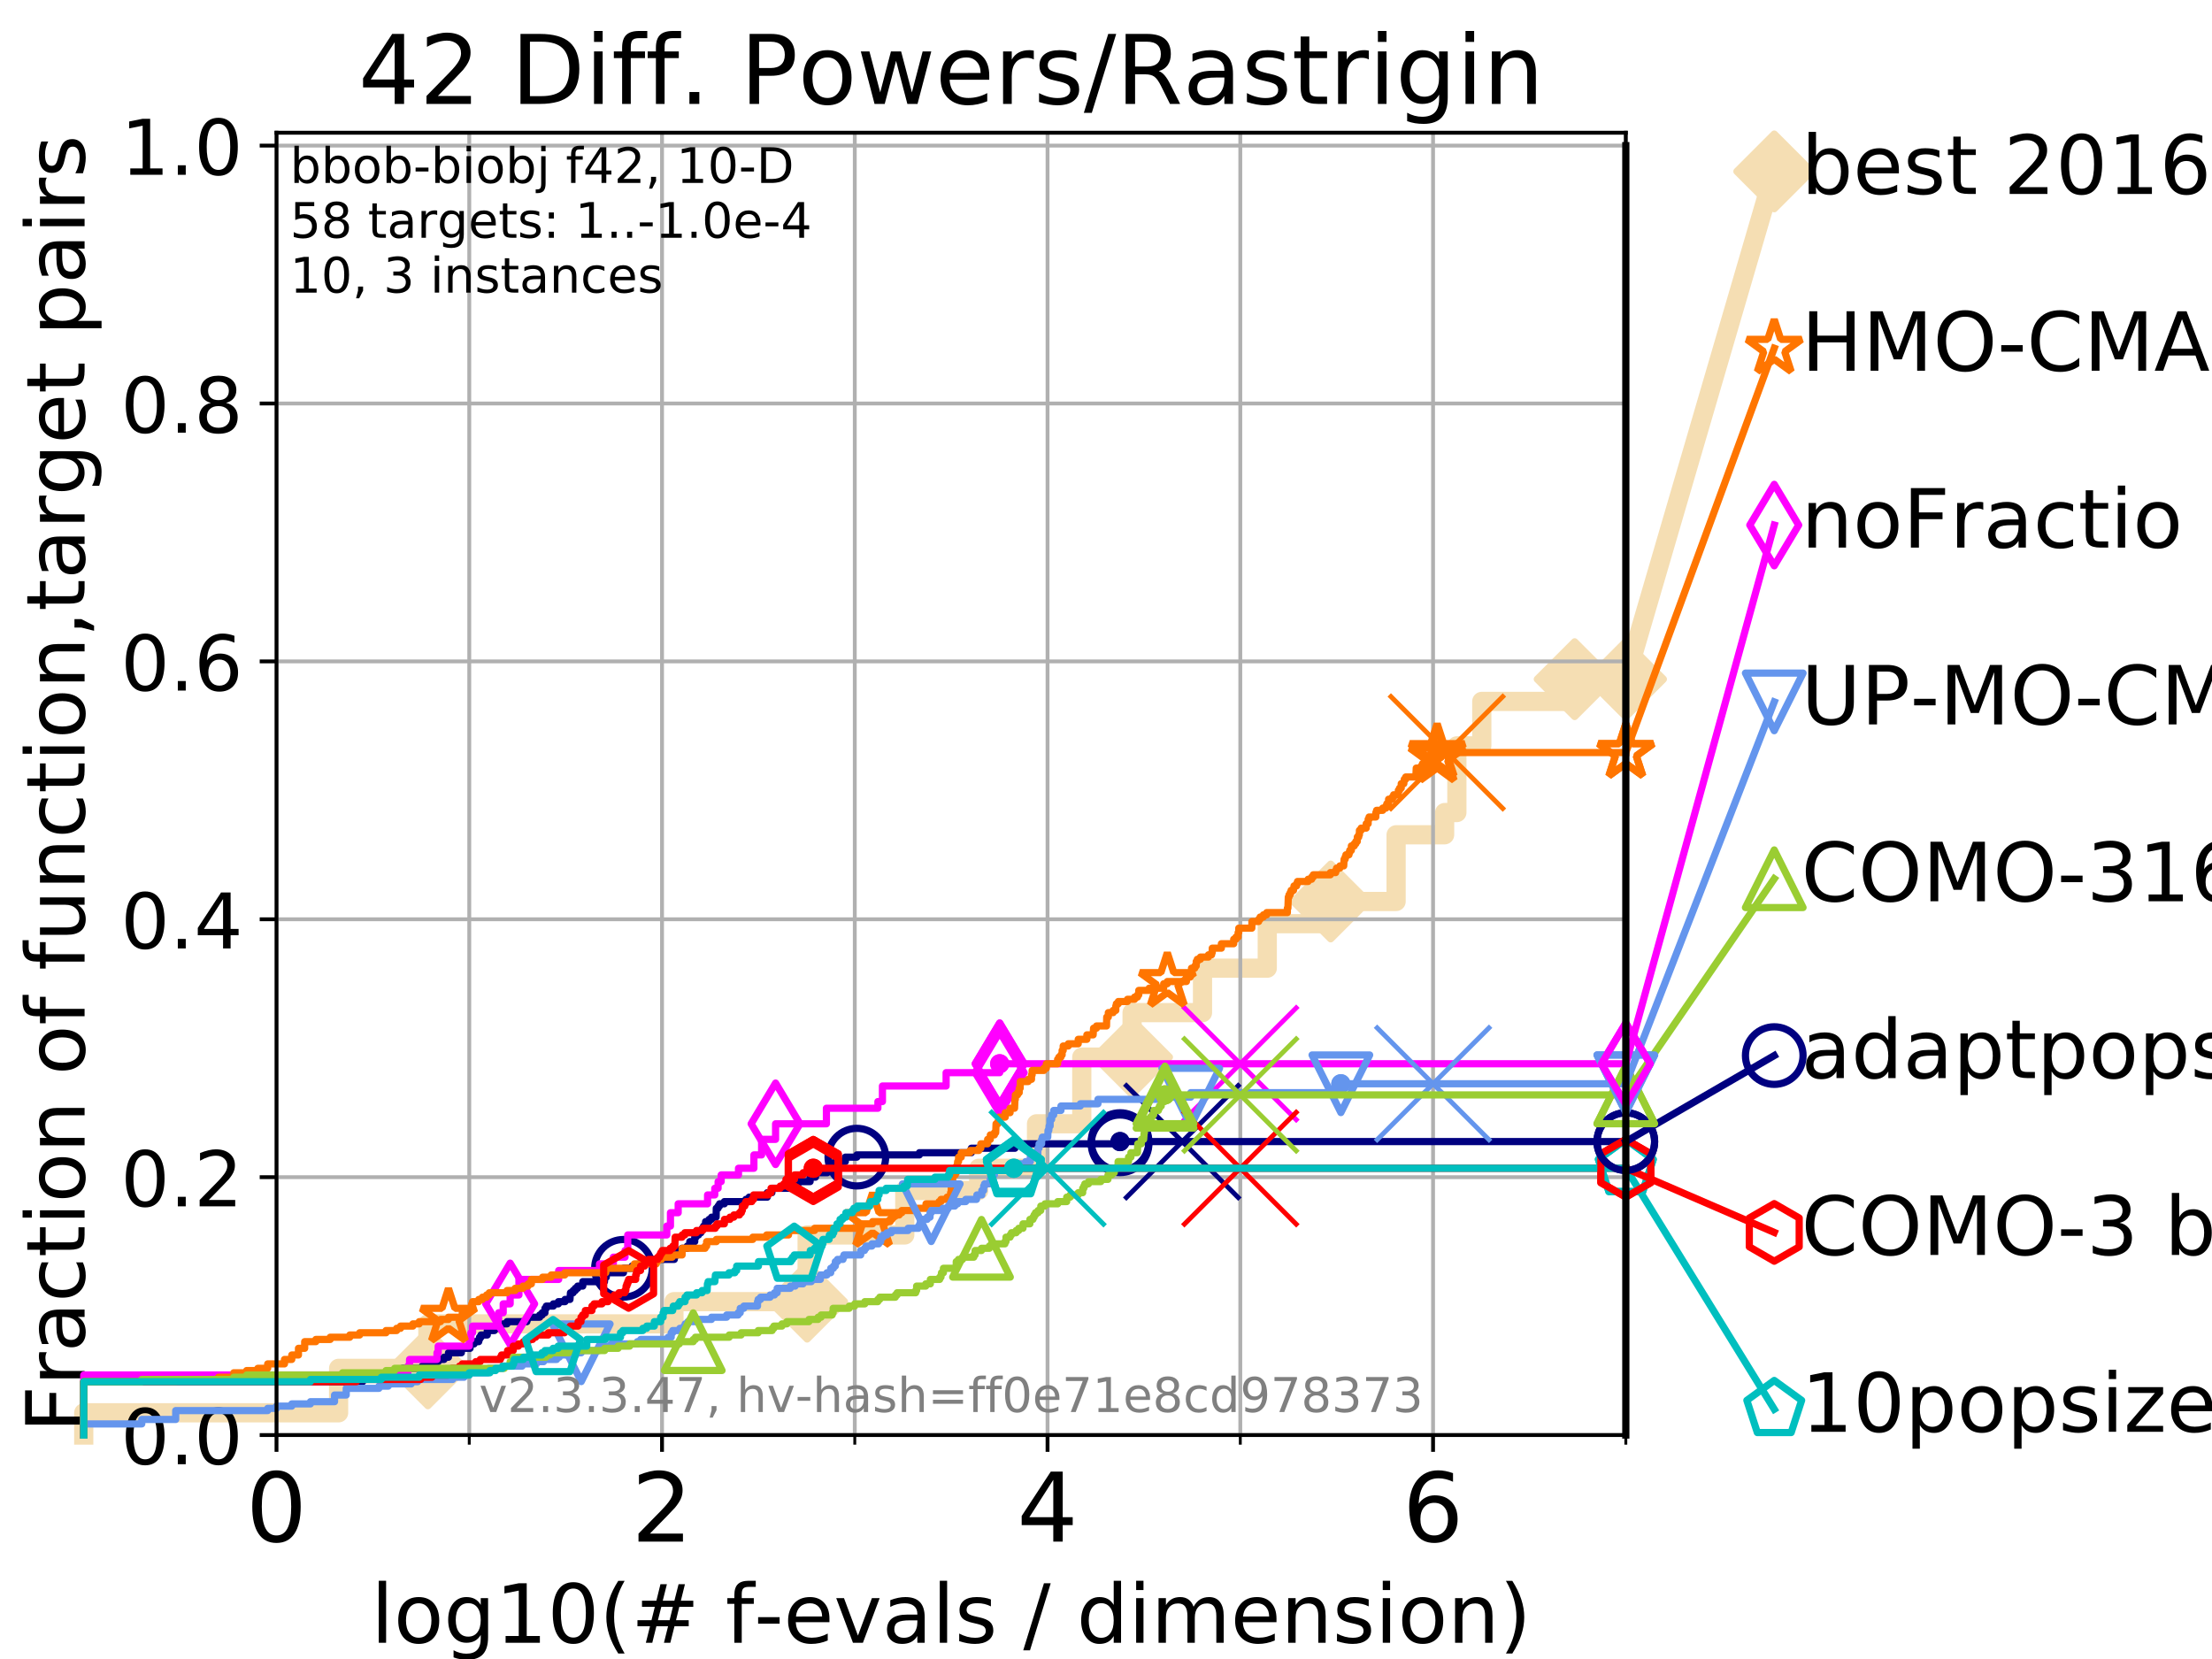 <?xml version="1.0" encoding="utf-8" standalone="no"?>
<!DOCTYPE svg PUBLIC "-//W3C//DTD SVG 1.1//EN"
  "http://www.w3.org/Graphics/SVG/1.1/DTD/svg11.dtd">
<!-- Created with matplotlib (https://matplotlib.org/) -->
<svg height="345.6pt" version="1.1" viewBox="0 0 460.8 345.6" width="460.8pt" xmlns="http://www.w3.org/2000/svg" xmlns:xlink="http://www.w3.org/1999/xlink">
 <defs>
  <style type="text/css">
*{stroke-linecap:butt;stroke-linejoin:round;}
  </style>
 </defs>
 <g id="figure_1">
  <g id="patch_1">
   <path d="M 0 345.6 
L 460.8 345.6 
L 460.8 0 
L 0 0 
z
" style="fill:#ffffff;"/>
  </g>
  <g id="axes_1">
   <g id="patch_2">
    <path d="M 57.6 298.944 
L 338.688 298.944 
L 338.688 27.648 
L 57.6 27.648 
z
" style="fill:#ffffff;"/>
   </g>
   <g id="line2d_1">
    <path d="M 17.445 298.944 
L 17.445 294.313 
L 70.539 294.313 
L 70.539 285.05 
L 89.135 285.05 
L 89.135 275.788 
L 140.394 275.788 
L 140.394 271.157 
L 168.141 271.157 
L 168.141 257.263 
L 188.481 257.263 
L 188.481 248.001 
L 203.884 248.001 
L 203.884 243.37 
L 215.925 243.37 
L 215.925 234.107 
L 225.353 234.107 
L 225.353 220.214 
L 235.833 220.214 
L 235.833 210.951 
L 250.504 210.951 
L 250.504 201.689 
L 263.995 201.689 
L 263.995 192.426 
L 277.204 192.426 
L 277.204 187.795 
L 290.835 187.795 
L 290.835 173.901 
L 300.942 173.901 
L 300.942 169.27 
L 303.493 169.27 
L 303.493 155.377 
L 308.683 155.377 
L 308.683 146.114 
L 328.029 146.114 
L 328.029 141.483 
L 338.688 141.483 
" style="fill:none;stroke:#f5deb3;stroke-linecap:square;stroke-width:4;"/>
   </g>
   <g id="line2d_2">
    <defs>
     <path d="M 0 7.778 
L 7.778 0 
L 0 -7.778 
L -7.778 0 
z
" id="m38a9a85bd5" style="stroke:#f5deb3;stroke-linejoin:miter;stroke-width:1.5;"/>
    </defs>
    <g>
     <use style="fill:#f5deb3;stroke:#f5deb3;stroke-linejoin:miter;stroke-width:1.5;" x="89.135" xlink:href="#m38a9a85bd5" y="285.05"/>
     <use style="fill:#f5deb3;stroke:#f5deb3;stroke-linejoin:miter;stroke-width:1.5;" x="168.141" xlink:href="#m38a9a85bd5" y="271.157"/>
     <use style="fill:#f5deb3;stroke:#f5deb3;stroke-linejoin:miter;stroke-width:1.5;" x="235.833" xlink:href="#m38a9a85bd5" y="220.214"/>
     <use style="fill:#f5deb3;stroke:#f5deb3;stroke-linejoin:miter;stroke-width:1.5;" x="277.204" xlink:href="#m38a9a85bd5" y="187.795"/>
     <use style="fill:#f5deb3;stroke:#f5deb3;stroke-linejoin:miter;stroke-width:1.5;" x="328.029" xlink:href="#m38a9a85bd5" y="141.483"/>
     <use style="fill:#f5deb3;stroke:#f5deb3;stroke-linejoin:miter;stroke-width:1.5;" x="338.688" xlink:href="#m38a9a85bd5" y="141.483"/>
    </g>
   </g>
   <g id="line2d_3">
    <path style="fill:none;stroke:#f5deb3;stroke-linecap:square;stroke-width:4;"/>
    <g/>
   </g>
   <g id="line2d_4">
    <path d="M 338.688 141.483 
L 369.608 35.706 
" style="fill:none;stroke:#f5deb3;stroke-linecap:square;stroke-width:4;"/>
    <g>
     <use style="fill:#f5deb3;stroke:#f5deb3;stroke-linejoin:miter;stroke-width:1.5;" x="338.688" xlink:href="#m38a9a85bd5" y="141.483"/>
     <use style="fill:#f5deb3;stroke:#f5deb3;stroke-linejoin:miter;stroke-width:1.5;" x="369.608" xlink:href="#m38a9a85bd5" y="35.706"/>
    </g>
   </g>
   <g id="matplotlib.axis_1">
    <g id="xtick_1">
     <g id="line2d_5">
      <path clip-path="url(#p687d129d13)" d="M 57.6 298.944 
L 57.6 27.648 
" style="fill:none;stroke:#b0b0b0;stroke-linecap:square;stroke-width:0.8;"/>
     </g>
     <g id="line2d_6">
      <defs>
       <path d="M 0 0 
L 0 3.5 
" id="mf841a8ca5c" style="stroke:#000000;stroke-width:0.8;"/>
      </defs>
      <g>
       <use style="stroke:#000000;stroke-width:0.8;" x="57.6" xlink:href="#mf841a8ca5c" y="298.944"/>
      </g>
     </g>
     <g id="text_1">
      <!-- 0 -->
      <defs>
       <path d="M 31.781 66.406 
Q 24.172 66.406 20.328 58.906 
Q 16.5 51.422 16.5 36.375 
Q 16.5 21.391 20.328 13.891 
Q 24.172 6.391 31.781 6.391 
Q 39.453 6.391 43.281 13.891 
Q 47.125 21.391 47.125 36.375 
Q 47.125 51.422 43.281 58.906 
Q 39.453 66.406 31.781 66.406 
z
M 31.781 74.219 
Q 44.047 74.219 50.516 64.516 
Q 56.984 54.828 56.984 36.375 
Q 56.984 17.969 50.516 8.266 
Q 44.047 -1.422 31.781 -1.422 
Q 19.531 -1.422 13.062 8.266 
Q 6.594 17.969 6.594 36.375 
Q 6.594 54.828 13.062 64.516 
Q 19.531 74.219 31.781 74.219 
z
" id="DejaVuSans-48"/>
      </defs>
      <g transform="translate(51.237 321.141)scale(0.2 -0.2)">
       <use xlink:href="#DejaVuSans-48"/>
      </g>
     </g>
    </g>
    <g id="xtick_2">
     <g id="line2d_7">
      <path clip-path="url(#p687d129d13)" d="M 137.911 298.944 
L 137.911 27.648 
" style="fill:none;stroke:#b0b0b0;stroke-linecap:square;stroke-width:0.8;"/>
     </g>
     <g id="line2d_8">
      <g>
       <use style="stroke:#000000;stroke-width:0.8;" x="137.911" xlink:href="#mf841a8ca5c" y="298.944"/>
      </g>
     </g>
     <g id="text_2">
      <!-- 2 -->
      <defs>
       <path d="M 19.188 8.297 
L 53.609 8.297 
L 53.609 0 
L 7.328 0 
L 7.328 8.297 
Q 12.938 14.109 22.625 23.891 
Q 32.328 33.688 34.812 36.531 
Q 39.547 41.844 41.422 45.531 
Q 43.312 49.219 43.312 52.781 
Q 43.312 58.594 39.234 62.25 
Q 35.156 65.922 28.609 65.922 
Q 23.969 65.922 18.812 64.312 
Q 13.672 62.703 7.812 59.422 
L 7.812 69.391 
Q 13.766 71.781 18.938 73 
Q 24.125 74.219 28.422 74.219 
Q 39.75 74.219 46.484 68.547 
Q 53.219 62.891 53.219 53.422 
Q 53.219 48.922 51.531 44.891 
Q 49.859 40.875 45.406 35.406 
Q 44.188 33.984 37.641 27.219 
Q 31.109 20.453 19.188 8.297 
z
" id="DejaVuSans-50"/>
      </defs>
      <g transform="translate(131.548 321.141)scale(0.2 -0.2)">
       <use xlink:href="#DejaVuSans-50"/>
      </g>
     </g>
    </g>
    <g id="xtick_3">
     <g id="line2d_9">
      <path clip-path="url(#p687d129d13)" d="M 218.222 298.944 
L 218.222 27.648 
" style="fill:none;stroke:#b0b0b0;stroke-linecap:square;stroke-width:0.8;"/>
     </g>
     <g id="line2d_10">
      <g>
       <use style="stroke:#000000;stroke-width:0.8;" x="218.222" xlink:href="#mf841a8ca5c" y="298.944"/>
      </g>
     </g>
     <g id="text_3">
      <!-- 4 -->
      <defs>
       <path d="M 37.797 64.312 
L 12.891 25.391 
L 37.797 25.391 
z
M 35.203 72.906 
L 47.609 72.906 
L 47.609 25.391 
L 58.016 25.391 
L 58.016 17.188 
L 47.609 17.188 
L 47.609 0 
L 37.797 0 
L 37.797 17.188 
L 4.891 17.188 
L 4.891 26.703 
z
" id="DejaVuSans-52"/>
      </defs>
      <g transform="translate(211.859 321.141)scale(0.2 -0.2)">
       <use xlink:href="#DejaVuSans-52"/>
      </g>
     </g>
    </g>
    <g id="xtick_4">
     <g id="line2d_11">
      <path clip-path="url(#p687d129d13)" d="M 298.533 298.944 
L 298.533 27.648 
" style="fill:none;stroke:#b0b0b0;stroke-linecap:square;stroke-width:0.8;"/>
     </g>
     <g id="line2d_12">
      <g>
       <use style="stroke:#000000;stroke-width:0.8;" x="298.533" xlink:href="#mf841a8ca5c" y="298.944"/>
      </g>
     </g>
     <g id="text_4">
      <!-- 6 -->
      <defs>
       <path d="M 33.016 40.375 
Q 26.375 40.375 22.484 35.828 
Q 18.609 31.297 18.609 23.391 
Q 18.609 15.531 22.484 10.953 
Q 26.375 6.391 33.016 6.391 
Q 39.656 6.391 43.531 10.953 
Q 47.406 15.531 47.406 23.391 
Q 47.406 31.297 43.531 35.828 
Q 39.656 40.375 33.016 40.375 
z
M 52.594 71.297 
L 52.594 62.312 
Q 48.875 64.062 45.094 64.984 
Q 41.312 65.922 37.594 65.922 
Q 27.828 65.922 22.672 59.328 
Q 17.531 52.734 16.797 39.406 
Q 19.672 43.656 24.016 45.922 
Q 28.375 48.188 33.594 48.188 
Q 44.578 48.188 50.953 41.516 
Q 57.328 34.859 57.328 23.391 
Q 57.328 12.156 50.688 5.359 
Q 44.047 -1.422 33.016 -1.422 
Q 20.359 -1.422 13.672 8.266 
Q 6.984 17.969 6.984 36.375 
Q 6.984 53.656 15.188 63.938 
Q 23.391 74.219 37.203 74.219 
Q 40.922 74.219 44.703 73.484 
Q 48.484 72.75 52.594 71.297 
z
" id="DejaVuSans-54"/>
      </defs>
      <g transform="translate(292.17 321.141)scale(0.2 -0.2)">
       <use xlink:href="#DejaVuSans-54"/>
      </g>
     </g>
    </g>
    <g id="xtick_5">
     <g id="line2d_13">
      <path clip-path="url(#p687d129d13)" d="M 97.755 298.944 
L 97.755 27.648 
" style="fill:none;stroke:#b0b0b0;stroke-linecap:square;stroke-width:0.8;"/>
     </g>
     <g id="line2d_14">
      <defs>
       <path d="M 0 0 
L 0 2 
" id="m0c3d7e62a4" style="stroke:#000000;stroke-width:0.6;"/>
      </defs>
      <g>
       <use style="stroke:#000000;stroke-width:0.6;" x="97.755" xlink:href="#m0c3d7e62a4" y="298.944"/>
      </g>
     </g>
    </g>
    <g id="xtick_6">
     <g id="line2d_15">
      <path clip-path="url(#p687d129d13)" d="M 178.066 298.944 
L 178.066 27.648 
" style="fill:none;stroke:#b0b0b0;stroke-linecap:square;stroke-width:0.8;"/>
     </g>
     <g id="line2d_16">
      <g>
       <use style="stroke:#000000;stroke-width:0.6;" x="178.066" xlink:href="#m0c3d7e62a4" y="298.944"/>
      </g>
     </g>
    </g>
    <g id="xtick_7">
     <g id="line2d_17">
      <path clip-path="url(#p687d129d13)" d="M 258.377 298.944 
L 258.377 27.648 
" style="fill:none;stroke:#b0b0b0;stroke-linecap:square;stroke-width:0.8;"/>
     </g>
     <g id="line2d_18">
      <g>
       <use style="stroke:#000000;stroke-width:0.6;" x="258.377" xlink:href="#m0c3d7e62a4" y="298.944"/>
      </g>
     </g>
    </g>
    <g id="xtick_8">
     <g id="line2d_19">
      <path clip-path="url(#p687d129d13)" d="M 338.688 298.944 
L 338.688 27.648 
" style="fill:none;stroke:#b0b0b0;stroke-linecap:square;stroke-width:0.8;"/>
     </g>
     <g id="line2d_20">
      <g>
       <use style="stroke:#000000;stroke-width:0.6;" x="338.688" xlink:href="#m0c3d7e62a4" y="298.944"/>
      </g>
     </g>
    </g>
    <g id="text_5">
     <!-- log10(# f-evals / dimension) -->
     <defs>
      <path d="M 9.422 75.984 
L 18.406 75.984 
L 18.406 0 
L 9.422 0 
z
" id="DejaVuSans-108"/>
      <path d="M 30.609 48.391 
Q 23.391 48.391 19.188 42.75 
Q 14.984 37.109 14.984 27.297 
Q 14.984 17.484 19.156 11.844 
Q 23.344 6.203 30.609 6.203 
Q 37.797 6.203 41.984 11.859 
Q 46.188 17.531 46.188 27.297 
Q 46.188 37.016 41.984 42.703 
Q 37.797 48.391 30.609 48.391 
z
M 30.609 56 
Q 42.328 56 49.016 48.375 
Q 55.719 40.766 55.719 27.297 
Q 55.719 13.875 49.016 6.219 
Q 42.328 -1.422 30.609 -1.422 
Q 18.844 -1.422 12.172 6.219 
Q 5.516 13.875 5.516 27.297 
Q 5.516 40.766 12.172 48.375 
Q 18.844 56 30.609 56 
z
" id="DejaVuSans-111"/>
      <path d="M 45.406 27.984 
Q 45.406 37.75 41.375 43.109 
Q 37.359 48.484 30.078 48.484 
Q 22.859 48.484 18.828 43.109 
Q 14.797 37.75 14.797 27.984 
Q 14.797 18.266 18.828 12.891 
Q 22.859 7.516 30.078 7.516 
Q 37.359 7.516 41.375 12.891 
Q 45.406 18.266 45.406 27.984 
z
M 54.391 6.781 
Q 54.391 -7.172 48.188 -13.984 
Q 42 -20.797 29.203 -20.797 
Q 24.469 -20.797 20.266 -20.094 
Q 16.062 -19.391 12.109 -17.922 
L 12.109 -9.188 
Q 16.062 -11.328 19.922 -12.344 
Q 23.781 -13.375 27.781 -13.375 
Q 36.625 -13.375 41.016 -8.766 
Q 45.406 -4.156 45.406 5.172 
L 45.406 9.625 
Q 42.625 4.781 38.281 2.391 
Q 33.938 0 27.875 0 
Q 17.828 0 11.672 7.656 
Q 5.516 15.328 5.516 27.984 
Q 5.516 40.672 11.672 48.328 
Q 17.828 56 27.875 56 
Q 33.938 56 38.281 53.609 
Q 42.625 51.219 45.406 46.391 
L 45.406 54.688 
L 54.391 54.688 
z
" id="DejaVuSans-103"/>
      <path d="M 12.406 8.297 
L 28.516 8.297 
L 28.516 63.922 
L 10.984 60.406 
L 10.984 69.391 
L 28.422 72.906 
L 38.281 72.906 
L 38.281 8.297 
L 54.391 8.297 
L 54.391 0 
L 12.406 0 
z
" id="DejaVuSans-49"/>
      <path d="M 31 75.875 
Q 24.469 64.656 21.281 53.656 
Q 18.109 42.672 18.109 31.391 
Q 18.109 20.125 21.312 9.062 
Q 24.516 -2 31 -13.188 
L 23.188 -13.188 
Q 15.875 -1.703 12.234 9.375 
Q 8.594 20.453 8.594 31.391 
Q 8.594 42.281 12.203 53.312 
Q 15.828 64.359 23.188 75.875 
z
" id="DejaVuSans-40"/>
      <path d="M 51.125 44 
L 36.922 44 
L 32.812 27.688 
L 47.125 27.688 
z
M 43.797 71.781 
L 38.719 51.516 
L 52.984 51.516 
L 58.109 71.781 
L 65.922 71.781 
L 60.891 51.516 
L 76.125 51.516 
L 76.125 44 
L 58.984 44 
L 54.984 27.688 
L 70.516 27.688 
L 70.516 20.219 
L 53.078 20.219 
L 48 0 
L 40.188 0 
L 45.219 20.219 
L 30.906 20.219 
L 25.875 0 
L 18.016 0 
L 23.094 20.219 
L 7.719 20.219 
L 7.719 27.688 
L 24.906 27.688 
L 29 44 
L 13.281 44 
L 13.281 51.516 
L 30.906 51.516 
L 35.891 71.781 
z
" id="DejaVuSans-35"/>
      <path id="DejaVuSans-32"/>
      <path d="M 37.109 75.984 
L 37.109 68.5 
L 28.516 68.5 
Q 23.688 68.5 21.797 66.547 
Q 19.922 64.594 19.922 59.516 
L 19.922 54.688 
L 34.719 54.688 
L 34.719 47.703 
L 19.922 47.703 
L 19.922 0 
L 10.891 0 
L 10.891 47.703 
L 2.297 47.703 
L 2.297 54.688 
L 10.891 54.688 
L 10.891 58.5 
Q 10.891 67.625 15.141 71.797 
Q 19.391 75.984 28.609 75.984 
z
" id="DejaVuSans-102"/>
      <path d="M 4.891 31.391 
L 31.203 31.391 
L 31.203 23.391 
L 4.891 23.391 
z
" id="DejaVuSans-45"/>
      <path d="M 56.203 29.594 
L 56.203 25.203 
L 14.891 25.203 
Q 15.484 15.922 20.484 11.062 
Q 25.484 6.203 34.422 6.203 
Q 39.594 6.203 44.453 7.469 
Q 49.312 8.734 54.109 11.281 
L 54.109 2.781 
Q 49.266 0.734 44.188 -0.344 
Q 39.109 -1.422 33.891 -1.422 
Q 20.797 -1.422 13.156 6.188 
Q 5.516 13.812 5.516 26.812 
Q 5.516 40.234 12.766 48.109 
Q 20.016 56 32.328 56 
Q 43.359 56 49.781 48.891 
Q 56.203 41.797 56.203 29.594 
z
M 47.219 32.234 
Q 47.125 39.594 43.094 43.984 
Q 39.062 48.391 32.422 48.391 
Q 24.906 48.391 20.391 44.141 
Q 15.875 39.891 15.188 32.172 
z
" id="DejaVuSans-101"/>
      <path d="M 2.984 54.688 
L 12.5 54.688 
L 29.594 8.797 
L 46.688 54.688 
L 56.203 54.688 
L 35.688 0 
L 23.484 0 
z
" id="DejaVuSans-118"/>
      <path d="M 34.281 27.484 
Q 23.391 27.484 19.188 25 
Q 14.984 22.516 14.984 16.5 
Q 14.984 11.719 18.141 8.906 
Q 21.297 6.109 26.703 6.109 
Q 34.188 6.109 38.703 11.406 
Q 43.219 16.703 43.219 25.484 
L 43.219 27.484 
z
M 52.203 31.203 
L 52.203 0 
L 43.219 0 
L 43.219 8.297 
Q 40.141 3.328 35.547 0.953 
Q 30.953 -1.422 24.312 -1.422 
Q 15.922 -1.422 10.953 3.297 
Q 6 8.016 6 15.922 
Q 6 25.141 12.172 29.828 
Q 18.359 34.516 30.609 34.516 
L 43.219 34.516 
L 43.219 35.406 
Q 43.219 41.609 39.141 45 
Q 35.062 48.391 27.688 48.391 
Q 23 48.391 18.547 47.266 
Q 14.109 46.141 10.016 43.891 
L 10.016 52.203 
Q 14.938 54.109 19.578 55.047 
Q 24.219 56 28.609 56 
Q 40.484 56 46.344 49.844 
Q 52.203 43.703 52.203 31.203 
z
" id="DejaVuSans-97"/>
      <path d="M 44.281 53.078 
L 44.281 44.578 
Q 40.484 46.531 36.375 47.5 
Q 32.281 48.484 27.875 48.484 
Q 21.188 48.484 17.844 46.438 
Q 14.5 44.391 14.5 40.281 
Q 14.5 37.156 16.891 35.375 
Q 19.281 33.594 26.516 31.984 
L 29.594 31.297 
Q 39.156 29.25 43.188 25.516 
Q 47.219 21.781 47.219 15.094 
Q 47.219 7.469 41.188 3.016 
Q 35.156 -1.422 24.609 -1.422 
Q 20.219 -1.422 15.453 -0.562 
Q 10.688 0.297 5.422 2 
L 5.422 11.281 
Q 10.406 8.688 15.234 7.391 
Q 20.062 6.109 24.812 6.109 
Q 31.156 6.109 34.562 8.281 
Q 37.984 10.453 37.984 14.406 
Q 37.984 18.062 35.516 20.016 
Q 33.062 21.969 24.703 23.781 
L 21.578 24.516 
Q 13.234 26.266 9.516 29.906 
Q 5.812 33.547 5.812 39.891 
Q 5.812 47.609 11.281 51.797 
Q 16.75 56 26.812 56 
Q 31.781 56 36.172 55.266 
Q 40.578 54.547 44.281 53.078 
z
" id="DejaVuSans-115"/>
      <path d="M 25.391 72.906 
L 33.688 72.906 
L 8.297 -9.281 
L 0 -9.281 
z
" id="DejaVuSans-47"/>
      <path d="M 45.406 46.391 
L 45.406 75.984 
L 54.391 75.984 
L 54.391 0 
L 45.406 0 
L 45.406 8.203 
Q 42.578 3.328 38.25 0.953 
Q 33.938 -1.422 27.875 -1.422 
Q 17.969 -1.422 11.734 6.484 
Q 5.516 14.406 5.516 27.297 
Q 5.516 40.188 11.734 48.094 
Q 17.969 56 27.875 56 
Q 33.938 56 38.25 53.625 
Q 42.578 51.266 45.406 46.391 
z
M 14.797 27.297 
Q 14.797 17.391 18.875 11.75 
Q 22.953 6.109 30.078 6.109 
Q 37.203 6.109 41.297 11.75 
Q 45.406 17.391 45.406 27.297 
Q 45.406 37.203 41.297 42.844 
Q 37.203 48.484 30.078 48.484 
Q 22.953 48.484 18.875 42.844 
Q 14.797 37.203 14.797 27.297 
z
" id="DejaVuSans-100"/>
      <path d="M 9.422 54.688 
L 18.406 54.688 
L 18.406 0 
L 9.422 0 
z
M 9.422 75.984 
L 18.406 75.984 
L 18.406 64.594 
L 9.422 64.594 
z
" id="DejaVuSans-105"/>
      <path d="M 52 44.188 
Q 55.375 50.25 60.062 53.125 
Q 64.75 56 71.094 56 
Q 79.641 56 84.281 50.016 
Q 88.922 44.047 88.922 33.016 
L 88.922 0 
L 79.891 0 
L 79.891 32.719 
Q 79.891 40.578 77.094 44.375 
Q 74.312 48.188 68.609 48.188 
Q 61.625 48.188 57.562 43.547 
Q 53.516 38.922 53.516 30.906 
L 53.516 0 
L 44.484 0 
L 44.484 32.719 
Q 44.484 40.625 41.703 44.406 
Q 38.922 48.188 33.109 48.188 
Q 26.219 48.188 22.156 43.531 
Q 18.109 38.875 18.109 30.906 
L 18.109 0 
L 9.078 0 
L 9.078 54.688 
L 18.109 54.688 
L 18.109 46.188 
Q 21.188 51.219 25.484 53.609 
Q 29.781 56 35.688 56 
Q 41.656 56 45.828 52.969 
Q 50 49.953 52 44.188 
z
" id="DejaVuSans-109"/>
      <path d="M 54.891 33.016 
L 54.891 0 
L 45.906 0 
L 45.906 32.719 
Q 45.906 40.484 42.875 44.328 
Q 39.844 48.188 33.797 48.188 
Q 26.516 48.188 22.312 43.547 
Q 18.109 38.922 18.109 30.906 
L 18.109 0 
L 9.078 0 
L 9.078 54.688 
L 18.109 54.688 
L 18.109 46.188 
Q 21.344 51.125 25.703 53.562 
Q 30.078 56 35.797 56 
Q 45.219 56 50.047 50.172 
Q 54.891 44.344 54.891 33.016 
z
" id="DejaVuSans-110"/>
      <path d="M 8.016 75.875 
L 15.828 75.875 
Q 23.141 64.359 26.781 53.312 
Q 30.422 42.281 30.422 31.391 
Q 30.422 20.453 26.781 9.375 
Q 23.141 -1.703 15.828 -13.188 
L 8.016 -13.188 
Q 14.5 -2 17.703 9.062 
Q 20.906 20.125 20.906 31.391 
Q 20.906 42.672 17.703 53.656 
Q 14.5 64.656 8.016 75.875 
z
" id="DejaVuSans-41"/>
     </defs>
     <g transform="translate(77.303 342.218)scale(0.17 -0.17)">
      <use xlink:href="#DejaVuSans-108"/>
      <use x="27.783" xlink:href="#DejaVuSans-111"/>
      <use x="88.965" xlink:href="#DejaVuSans-103"/>
      <use x="152.441" xlink:href="#DejaVuSans-49"/>
      <use x="216.064" xlink:href="#DejaVuSans-48"/>
      <use x="279.688" xlink:href="#DejaVuSans-40"/>
      <use x="318.701" xlink:href="#DejaVuSans-35"/>
      <use x="402.49" xlink:href="#DejaVuSans-32"/>
      <use x="434.277" xlink:href="#DejaVuSans-102"/>
      <use x="469.404" xlink:href="#DejaVuSans-45"/>
      <use x="505.488" xlink:href="#DejaVuSans-101"/>
      <use x="567.012" xlink:href="#DejaVuSans-118"/>
      <use x="626.191" xlink:href="#DejaVuSans-97"/>
      <use x="687.471" xlink:href="#DejaVuSans-108"/>
      <use x="715.254" xlink:href="#DejaVuSans-115"/>
      <use x="767.354" xlink:href="#DejaVuSans-32"/>
      <use x="799.141" xlink:href="#DejaVuSans-47"/>
      <use x="832.832" xlink:href="#DejaVuSans-32"/>
      <use x="864.619" xlink:href="#DejaVuSans-100"/>
      <use x="928.096" xlink:href="#DejaVuSans-105"/>
      <use x="955.879" xlink:href="#DejaVuSans-109"/>
      <use x="1053.291" xlink:href="#DejaVuSans-101"/>
      <use x="1114.814" xlink:href="#DejaVuSans-110"/>
      <use x="1178.193" xlink:href="#DejaVuSans-115"/>
      <use x="1230.293" xlink:href="#DejaVuSans-105"/>
      <use x="1258.076" xlink:href="#DejaVuSans-111"/>
      <use x="1319.258" xlink:href="#DejaVuSans-110"/>
      <use x="1382.637" xlink:href="#DejaVuSans-41"/>
     </g>
    </g>
   </g>
   <g id="matplotlib.axis_2">
    <g id="ytick_1">
     <g id="line2d_21">
      <path clip-path="url(#p687d129d13)" d="M 57.6 298.944 
L 338.688 298.944 
" style="fill:none;stroke:#b0b0b0;stroke-linecap:square;stroke-width:0.8;"/>
     </g>
     <g id="line2d_22">
      <defs>
       <path d="M 0 0 
L -3.5 0 
" id="m85b710e377" style="stroke:#000000;stroke-width:0.8;"/>
      </defs>
      <g>
       <use style="stroke:#000000;stroke-width:0.8;" x="57.6" xlink:href="#m85b710e377" y="298.944"/>
      </g>
     </g>
     <g id="text_6">
      <!-- 0.0 -->
      <defs>
       <path d="M 10.688 12.406 
L 21 12.406 
L 21 0 
L 10.688 0 
z
" id="DejaVuSans-46"/>
      </defs>
      <g transform="translate(25.155 305.023)scale(0.16 -0.16)">
       <use xlink:href="#DejaVuSans-48"/>
       <use x="63.623" xlink:href="#DejaVuSans-46"/>
       <use x="95.41" xlink:href="#DejaVuSans-48"/>
      </g>
     </g>
    </g>
    <g id="ytick_2">
     <g id="line2d_23">
      <path clip-path="url(#p687d129d13)" d="M 57.6 245.222 
L 338.688 245.222 
" style="fill:none;stroke:#b0b0b0;stroke-linecap:square;stroke-width:0.8;"/>
     </g>
     <g id="line2d_24">
      <g>
       <use style="stroke:#000000;stroke-width:0.8;" x="57.6" xlink:href="#m85b710e377" y="245.222"/>
      </g>
     </g>
     <g id="text_7">
      <!-- 0.2 -->
      <g transform="translate(25.155 251.301)scale(0.16 -0.16)">
       <use xlink:href="#DejaVuSans-48"/>
       <use x="63.623" xlink:href="#DejaVuSans-46"/>
       <use x="95.41" xlink:href="#DejaVuSans-50"/>
      </g>
     </g>
    </g>
    <g id="ytick_3">
     <g id="line2d_25">
      <path clip-path="url(#p687d129d13)" d="M 57.6 191.5 
L 338.688 191.5 
" style="fill:none;stroke:#b0b0b0;stroke-linecap:square;stroke-width:0.8;"/>
     </g>
     <g id="line2d_26">
      <g>
       <use style="stroke:#000000;stroke-width:0.8;" x="57.6" xlink:href="#m85b710e377" y="191.5"/>
      </g>
     </g>
     <g id="text_8">
      <!-- 0.4 -->
      <g transform="translate(25.155 197.579)scale(0.16 -0.16)">
       <use xlink:href="#DejaVuSans-48"/>
       <use x="63.623" xlink:href="#DejaVuSans-46"/>
       <use x="95.41" xlink:href="#DejaVuSans-52"/>
      </g>
     </g>
    </g>
    <g id="ytick_4">
     <g id="line2d_27">
      <path clip-path="url(#p687d129d13)" d="M 57.6 137.778 
L 338.688 137.778 
" style="fill:none;stroke:#b0b0b0;stroke-linecap:square;stroke-width:0.8;"/>
     </g>
     <g id="line2d_28">
      <g>
       <use style="stroke:#000000;stroke-width:0.8;" x="57.6" xlink:href="#m85b710e377" y="137.778"/>
      </g>
     </g>
     <g id="text_9">
      <!-- 0.6 -->
      <g transform="translate(25.155 143.857)scale(0.16 -0.16)">
       <use xlink:href="#DejaVuSans-48"/>
       <use x="63.623" xlink:href="#DejaVuSans-46"/>
       <use x="95.41" xlink:href="#DejaVuSans-54"/>
      </g>
     </g>
    </g>
    <g id="ytick_5">
     <g id="line2d_29">
      <path clip-path="url(#p687d129d13)" d="M 57.6 84.056 
L 338.688 84.056 
" style="fill:none;stroke:#b0b0b0;stroke-linecap:square;stroke-width:0.8;"/>
     </g>
     <g id="line2d_30">
      <g>
       <use style="stroke:#000000;stroke-width:0.8;" x="57.6" xlink:href="#m85b710e377" y="84.056"/>
      </g>
     </g>
     <g id="text_10">
      <!-- 0.8 -->
      <defs>
       <path d="M 31.781 34.625 
Q 24.75 34.625 20.719 30.859 
Q 16.703 27.094 16.703 20.516 
Q 16.703 13.922 20.719 10.156 
Q 24.75 6.391 31.781 6.391 
Q 38.812 6.391 42.859 10.172 
Q 46.922 13.969 46.922 20.516 
Q 46.922 27.094 42.891 30.859 
Q 38.875 34.625 31.781 34.625 
z
M 21.922 38.812 
Q 15.578 40.375 12.031 44.719 
Q 8.5 49.078 8.5 55.328 
Q 8.5 64.062 14.719 69.141 
Q 20.953 74.219 31.781 74.219 
Q 42.672 74.219 48.875 69.141 
Q 55.078 64.062 55.078 55.328 
Q 55.078 49.078 51.531 44.719 
Q 48 40.375 41.703 38.812 
Q 48.828 37.156 52.797 32.312 
Q 56.781 27.484 56.781 20.516 
Q 56.781 9.906 50.312 4.234 
Q 43.844 -1.422 31.781 -1.422 
Q 19.734 -1.422 13.25 4.234 
Q 6.781 9.906 6.781 20.516 
Q 6.781 27.484 10.781 32.312 
Q 14.797 37.156 21.922 38.812 
z
M 18.312 54.391 
Q 18.312 48.734 21.844 45.562 
Q 25.391 42.391 31.781 42.391 
Q 38.141 42.391 41.719 45.562 
Q 45.312 48.734 45.312 54.391 
Q 45.312 60.062 41.719 63.234 
Q 38.141 66.406 31.781 66.406 
Q 25.391 66.406 21.844 63.234 
Q 18.312 60.062 18.312 54.391 
z
" id="DejaVuSans-56"/>
      </defs>
      <g transform="translate(25.155 90.135)scale(0.16 -0.16)">
       <use xlink:href="#DejaVuSans-48"/>
       <use x="63.623" xlink:href="#DejaVuSans-46"/>
       <use x="95.41" xlink:href="#DejaVuSans-56"/>
      </g>
     </g>
    </g>
    <g id="ytick_6">
     <g id="line2d_31">
      <path clip-path="url(#p687d129d13)" d="M 57.6 30.334 
L 338.688 30.334 
" style="fill:none;stroke:#b0b0b0;stroke-linecap:square;stroke-width:0.8;"/>
     </g>
     <g id="line2d_32">
      <g>
       <use style="stroke:#000000;stroke-width:0.8;" x="57.6" xlink:href="#m85b710e377" y="30.334"/>
      </g>
     </g>
     <g id="text_11">
      <!-- 1.0 -->
      <g transform="translate(25.155 36.413)scale(0.16 -0.16)">
       <use xlink:href="#DejaVuSans-49"/>
       <use x="63.623" xlink:href="#DejaVuSans-46"/>
       <use x="95.41" xlink:href="#DejaVuSans-48"/>
      </g>
     </g>
    </g>
    <g id="text_12">
     <!-- Fraction of function,target pairs -->
     <defs>
      <path d="M 9.812 72.906 
L 51.703 72.906 
L 51.703 64.594 
L 19.672 64.594 
L 19.672 43.109 
L 48.578 43.109 
L 48.578 34.812 
L 19.672 34.812 
L 19.672 0 
L 9.812 0 
z
" id="DejaVuSans-70"/>
      <path d="M 41.109 46.297 
Q 39.594 47.172 37.812 47.578 
Q 36.031 48 33.891 48 
Q 26.266 48 22.188 43.047 
Q 18.109 38.094 18.109 28.812 
L 18.109 0 
L 9.078 0 
L 9.078 54.688 
L 18.109 54.688 
L 18.109 46.188 
Q 20.953 51.172 25.484 53.578 
Q 30.031 56 36.531 56 
Q 37.453 56 38.578 55.875 
Q 39.703 55.766 41.062 55.516 
z
" id="DejaVuSans-114"/>
      <path d="M 48.781 52.594 
L 48.781 44.188 
Q 44.969 46.297 41.141 47.344 
Q 37.312 48.391 33.406 48.391 
Q 24.656 48.391 19.812 42.844 
Q 14.984 37.312 14.984 27.297 
Q 14.984 17.281 19.812 11.734 
Q 24.656 6.203 33.406 6.203 
Q 37.312 6.203 41.141 7.25 
Q 44.969 8.297 48.781 10.406 
L 48.781 2.094 
Q 45.016 0.344 40.984 -0.531 
Q 36.969 -1.422 32.422 -1.422 
Q 20.062 -1.422 12.781 6.344 
Q 5.516 14.109 5.516 27.297 
Q 5.516 40.672 12.859 48.328 
Q 20.219 56 33.016 56 
Q 37.156 56 41.109 55.141 
Q 45.062 54.297 48.781 52.594 
z
" id="DejaVuSans-99"/>
      <path d="M 18.312 70.219 
L 18.312 54.688 
L 36.812 54.688 
L 36.812 47.703 
L 18.312 47.703 
L 18.312 18.016 
Q 18.312 11.328 20.141 9.422 
Q 21.969 7.516 27.594 7.516 
L 36.812 7.516 
L 36.812 0 
L 27.594 0 
Q 17.188 0 13.234 3.875 
Q 9.281 7.766 9.281 18.016 
L 9.281 47.703 
L 2.688 47.703 
L 2.688 54.688 
L 9.281 54.688 
L 9.281 70.219 
z
" id="DejaVuSans-116"/>
      <path d="M 8.5 21.578 
L 8.5 54.688 
L 17.484 54.688 
L 17.484 21.922 
Q 17.484 14.156 20.5 10.266 
Q 23.531 6.391 29.594 6.391 
Q 36.859 6.391 41.078 11.031 
Q 45.312 15.672 45.312 23.688 
L 45.312 54.688 
L 54.297 54.688 
L 54.297 0 
L 45.312 0 
L 45.312 8.406 
Q 42.047 3.422 37.719 1 
Q 33.406 -1.422 27.688 -1.422 
Q 18.266 -1.422 13.375 4.438 
Q 8.5 10.297 8.5 21.578 
z
M 31.109 56 
z
" id="DejaVuSans-117"/>
      <path d="M 11.719 12.406 
L 22.016 12.406 
L 22.016 4 
L 14.016 -11.625 
L 7.719 -11.625 
L 11.719 4 
z
" id="DejaVuSans-44"/>
      <path d="M 18.109 8.203 
L 18.109 -20.797 
L 9.078 -20.797 
L 9.078 54.688 
L 18.109 54.688 
L 18.109 46.391 
Q 20.953 51.266 25.266 53.625 
Q 29.594 56 35.594 56 
Q 45.562 56 51.781 48.094 
Q 58.016 40.188 58.016 27.297 
Q 58.016 14.406 51.781 6.484 
Q 45.562 -1.422 35.594 -1.422 
Q 29.594 -1.422 25.266 0.953 
Q 20.953 3.328 18.109 8.203 
z
M 48.688 27.297 
Q 48.688 37.203 44.609 42.844 
Q 40.531 48.484 33.406 48.484 
Q 26.266 48.484 22.188 42.844 
Q 18.109 37.203 18.109 27.297 
Q 18.109 17.391 22.188 11.75 
Q 26.266 6.109 33.406 6.109 
Q 40.531 6.109 44.609 11.75 
Q 48.688 17.391 48.688 27.297 
z
" id="DejaVuSans-112"/>
     </defs>
     <g transform="translate(17.62 298.435)rotate(-90)scale(0.17 -0.17)">
      <use xlink:href="#DejaVuSans-70"/>
      <use x="57.41" xlink:href="#DejaVuSans-114"/>
      <use x="98.523" xlink:href="#DejaVuSans-97"/>
      <use x="159.803" xlink:href="#DejaVuSans-99"/>
      <use x="214.783" xlink:href="#DejaVuSans-116"/>
      <use x="253.992" xlink:href="#DejaVuSans-105"/>
      <use x="281.775" xlink:href="#DejaVuSans-111"/>
      <use x="342.957" xlink:href="#DejaVuSans-110"/>
      <use x="406.336" xlink:href="#DejaVuSans-32"/>
      <use x="438.123" xlink:href="#DejaVuSans-111"/>
      <use x="499.305" xlink:href="#DejaVuSans-102"/>
      <use x="534.51" xlink:href="#DejaVuSans-32"/>
      <use x="566.297" xlink:href="#DejaVuSans-102"/>
      <use x="601.502" xlink:href="#DejaVuSans-117"/>
      <use x="664.881" xlink:href="#DejaVuSans-110"/>
      <use x="728.26" xlink:href="#DejaVuSans-99"/>
      <use x="783.24" xlink:href="#DejaVuSans-116"/>
      <use x="822.449" xlink:href="#DejaVuSans-105"/>
      <use x="850.232" xlink:href="#DejaVuSans-111"/>
      <use x="911.414" xlink:href="#DejaVuSans-110"/>
      <use x="974.793" xlink:href="#DejaVuSans-44"/>
      <use x="1006.58" xlink:href="#DejaVuSans-116"/>
      <use x="1045.789" xlink:href="#DejaVuSans-97"/>
      <use x="1107.068" xlink:href="#DejaVuSans-114"/>
      <use x="1148.166" xlink:href="#DejaVuSans-103"/>
      <use x="1211.643" xlink:href="#DejaVuSans-101"/>
      <use x="1273.166" xlink:href="#DejaVuSans-116"/>
      <use x="1312.375" xlink:href="#DejaVuSans-32"/>
      <use x="1344.162" xlink:href="#DejaVuSans-112"/>
      <use x="1407.639" xlink:href="#DejaVuSans-97"/>
      <use x="1468.918" xlink:href="#DejaVuSans-105"/>
      <use x="1496.701" xlink:href="#DejaVuSans-114"/>
      <use x="1537.814" xlink:href="#DejaVuSans-115"/>
     </g>
    </g>
   </g>
   <g id="line2d_33">
    <defs>
     <path d="M 0 1.5 
C 0.398 1.5 0.779 1.342 1.061 1.061 
C 1.342 0.779 1.5 0.398 1.5 0 
C 1.5 -0.398 1.342 -0.779 1.061 -1.061 
C 0.779 -1.342 0.398 -1.5 0 -1.5 
C -0.398 -1.5 -0.779 -1.342 -1.061 -1.061 
C -1.342 -0.779 -1.5 -0.398 -1.5 0 
C -1.5 0.398 -1.342 0.779 -1.061 1.061 
C -0.779 1.342 -0.398 1.5 0 1.5 
z
" id="m4fa87b5928" style="stroke:#f5deb3;"/>
    </defs>
    <g>
     <use style="fill:#f5deb3;stroke:#f5deb3;" x="328.029" xlink:href="#m4fa87b5928" y="141.483"/>
     <use style="fill:#f5deb3;stroke:#f5deb3;" x="328.029" xlink:href="#m4fa87b5928" y="141.483"/>
    </g>
   </g>
   <g id="line2d_34">
    <defs>
     <path d="M 0 1.5 
C 0.398 1.5 0.779 1.342 1.061 1.061 
C 1.342 0.779 1.5 0.398 1.5 0 
C 1.5 -0.398 1.342 -0.779 1.061 -1.061 
C 0.779 -1.342 0.398 -1.5 0 -1.5 
C -0.398 -1.5 -0.779 -1.342 -1.061 -1.061 
C -1.342 -0.779 -1.5 -0.398 -1.5 0 
C -1.5 0.398 -1.342 0.779 -1.061 1.061 
C -0.779 1.342 -0.398 1.5 0 1.5 
z
" id="mf40f363884" style="stroke:#000080;"/>
    </defs>
    <g>
     <use style="fill:#000080;stroke:#000080;" x="233.326" xlink:href="#mf40f363884" y="237.812"/>
     <use style="fill:#000080;stroke:#000080;" x="233.326" xlink:href="#mf40f363884" y="237.812"/>
    </g>
   </g>
   <g id="line2d_35">
    <path d="M 17.445 298.944 
L 17.445 287.829 
L 75.556 287.829 
L 75.556 287.366 
L 76.168 287.366 
L 76.168 286.903 
L 79.939 286.903 
L 79.939 286.44 
L 83.438 286.44 
L 83.438 285.977 
L 83.83 285.977 
L 83.83 285.05 
L 87.952 285.05 
L 87.952 284.587 
L 88.554 284.587 
L 88.554 284.124 
L 89.135 284.124 
L 89.135 283.661 
L 91.284 283.661 
L 91.284 283.198 
L 92.504 283.198 
L 92.504 282.735 
L 93.422 282.735 
L 93.422 281.809 
L 96.111 281.809 
L 96.111 280.882 
L 97.929 280.882 
L 97.929 279.956 
L 98.772 279.956 
L 98.772 279.493 
L 99.732 279.493 
L 99.732 279.03 
L 99.887 279.03 
L 99.887 278.567 
L 100.193 278.567 
L 100.193 278.104 
L 101.507 278.104 
L 101.507 277.177 
L 102.989 277.177 
L 102.989 276.714 
L 104.235 276.714 
L 104.235 276.251 
L 104.355 276.251 
L 104.355 275.788 
L 105.622 275.788 
L 105.622 275.325 
L 109.756 275.325 
L 109.756 274.862 
L 109.93 274.862 
L 109.93 274.399 
L 112.432 274.399 
L 112.432 273.935 
L 112.95 273.935 
L 112.95 273.472 
L 113.524 273.472 
L 113.524 272.546 
L 113.804 272.546 
L 113.804 272.083 
L 115.27 272.083 
L 115.27 271.62 
L 116.323 271.62 
L 116.323 271.157 
L 117.71 271.157 
L 117.71 270.694 
L 118.734 270.694 
L 118.839 269.304 
L 119.402 269.304 
L 119.402 268.841 
L 119.85 268.841 
L 119.85 268.378 
L 120.335 268.378 
L 120.335 267.915 
L 121.4 267.915 
L 121.4 266.989 
L 125.927 266.989 
L 125.927 266.062 
L 126.304 266.062 
L 126.304 265.136 
L 129.881 265.136 
L 129.881 264.21 
L 131.666 264.21 
L 131.666 263.747 
L 133.102 263.747 
L 133.102 263.284 
L 134.682 263.284 
L 134.682 262.821 
L 135.301 262.821 
L 135.301 262.357 
L 140.469 262.357 
L 140.469 261.894 
L 140.604 261.894 
L 140.649 260.968 
L 141.35 260.968 
L 141.35 260.505 
L 142.065 260.505 
L 142.065 260.042 
L 143.17 260.042 
L 143.17 259.579 
L 143.691 259.579 
L 143.691 258.653 
L 144.724 258.653 
L 144.724 257.726 
L 144.993 257.726 
L 144.993 257.263 
L 145.531 257.263 
L 145.531 256.8 
L 146.009 256.8 
L 146.009 256.337 
L 146.302 256.337 
L 146.302 255.874 
L 146.57 255.874 
L 146.57 255.411 
L 146.927 255.411 
L 146.989 254.484 
L 147.71 254.484 
L 147.71 254.021 
L 148.229 254.021 
L 148.229 253.558 
L 149.178 253.558 
L 149.214 251.706 
L 149.593 251.706 
L 149.593 251.243 
L 149.894 251.243 
L 149.894 250.779 
L 150.899 250.779 
L 150.899 250.316 
L 155.38 250.316 
L 155.38 249.853 
L 156.053 249.853 
L 156.053 249.39 
L 159.828 249.39 
L 159.828 248.464 
L 160.798 248.464 
L 160.798 247.538 
L 164.843 247.538 
L 164.843 247.075 
L 166.173 247.075 
L 166.173 246.148 
L 168.758 246.148 
L 168.758 245.222 
L 169.881 245.222 
L 169.881 244.296 
L 172.347 244.296 
L 172.347 243.833 
L 173.158 243.833 
L 173.158 242.906 
L 173.913 242.906 
L 173.913 241.98 
L 176.104 241.98 
L 176.104 241.054 
L 178.497 241.054 
L 178.497 240.591 
L 191.529 240.591 
L 191.529 240.128 
L 202.349 240.128 
L 202.349 239.201 
L 211.428 239.201 
L 211.428 238.275 
L 233.326 238.275 
L 233.326 237.812 
L 338.688 237.812 
L 338.688 237.812 
" style="fill:none;stroke:#000080;stroke-linecap:square;stroke-width:1.5;"/>
   </g>
   <g id="line2d_36">
    <defs>
     <path d="M 0 6 
C 1.591 6 3.117 5.368 4.243 4.243 
C 5.368 3.117 6 1.591 6 0 
C 6 -1.591 5.368 -3.117 4.243 -4.243 
C 3.117 -5.368 1.591 -6 0 -6 
C -1.591 -6 -3.117 -5.368 -4.243 -4.243 
C -5.368 -3.117 -6 -1.591 -6 0 
C -6 1.591 -5.368 3.117 -4.243 4.243 
C -3.117 5.368 -1.591 6 0 6 
z
" id="mff48cba94b" style="stroke:#000080;stroke-width:1.5;"/>
    </defs>
    <g>
     <use style="fill-opacity:0;stroke:#000080;stroke-width:1.5;" x="129.881" xlink:href="#mff48cba94b" y="264.21"/>
     <use style="fill-opacity:0;stroke:#000080;stroke-width:1.5;" x="178.497" xlink:href="#mff48cba94b" y="241.054"/>
     <use style="fill-opacity:0;stroke:#000080;stroke-width:1.5;" x="233.326" xlink:href="#mff48cba94b" y="238.275"/>
     <use style="fill-opacity:0;stroke:#000080;stroke-width:1.5;" x="233.326" xlink:href="#mff48cba94b" y="237.812"/>
     <use style="fill-opacity:0;stroke:#000080;stroke-width:1.5;" x="338.688" xlink:href="#mff48cba94b" y="237.812"/>
    </g>
   </g>
   <g id="line2d_37">
    <path style="fill:none;stroke:#000080;stroke-linecap:square;stroke-width:1.5;"/>
    <g/>
   </g>
   <g id="line2d_38">
    <path clip-path="url(#p687d129d13)" d="M 246.289 237.812 
" style="fill:none;stroke:#000080;stroke-linecap:square;stroke-width:1.5;"/>
    <defs>
     <path d="M -12 12 
L 12 -12 
M -12 -12 
L 12 12 
" id="md8ce7c5f8c" style="stroke:#000080;"/>
    </defs>
    <g clip-path="url(#p687d129d13)">
     <use style="fill:#000080;stroke:#000080;" x="246.289" xlink:href="#md8ce7c5f8c" y="237.812"/>
    </g>
   </g>
   <g id="line2d_39">
    <defs>
     <path d="M 0 1.5 
C 0.398 1.5 0.779 1.342 1.061 1.061 
C 1.342 0.779 1.5 0.398 1.5 0 
C 1.5 -0.398 1.342 -0.779 1.061 -1.061 
C 0.779 -1.342 0.398 -1.5 0 -1.5 
C -0.398 -1.5 -0.779 -1.342 -1.061 -1.061 
C -1.342 -0.779 -1.5 -0.398 -1.5 0 
C -1.5 0.398 -1.342 0.779 -1.061 1.061 
C -0.779 1.342 -0.398 1.5 0 1.5 
z
" id="m8c98903bbe" style="stroke:#ff00ff;"/>
    </defs>
    <g>
     <use style="fill:#ff00ff;stroke:#ff00ff;" x="208.254" xlink:href="#m8c98903bbe" y="221.603"/>
     <use style="fill:#ff00ff;stroke:#ff00ff;" x="208.254" xlink:href="#m8c98903bbe" y="221.603"/>
    </g>
   </g>
   <g id="line2d_40">
    <path d="M 17.445 298.944 
L 17.445 286.44 
L 84.956 286.44 
L 84.956 284.587 
L 85.315 284.587 
L 85.315 283.198 
L 91.03 283.198 
L 91.03 281.809 
L 91.284 281.809 
L 91.284 280.419 
L 97.755 280.419 
L 97.755 279.03 
L 98.101 279.03 
L 98.101 277.64 
L 98.439 277.64 
L 98.439 276.251 
L 103.747 276.251 
L 103.747 274.862 
L 103.871 274.862 
L 103.871 273.472 
L 104.826 273.472 
L 104.826 271.62 
L 106.276 271.62 
L 106.276 269.767 
L 108.103 269.767 
L 108.103 266.526 
L 116.383 266.526 
L 116.383 264.673 
L 124.892 264.673 
L 124.892 263.284 
L 127.768 263.284 
L 127.768 261.894 
L 130.209 261.894 
L 130.209 260.505 
L 130.77 260.505 
L 130.77 257.263 
L 138.911 257.263 
L 138.911 255.411 
L 139.668 255.411 
L 139.668 252.632 
L 141.278 252.632 
L 141.278 250.779 
L 147.399 250.779 
L 147.399 248.927 
L 148.901 248.927 
L 148.901 247.538 
L 149.593 247.538 
L 149.593 246.148 
L 150.233 246.148 
L 150.233 244.759 
L 153.841 244.759 
L 153.841 243.37 
L 157.052 243.37 
L 157.052 240.591 
L 158.658 240.591 
L 158.658 237.349 
L 161.569 237.349 
L 161.569 234.107 
L 172.157 234.107 
L 172.157 230.865 
L 182.882 230.865 
L 182.882 229.476 
L 183.827 229.476 
L 183.827 226.234 
L 197.093 226.234 
L 197.093 223.455 
L 208.254 223.455 
L 208.254 221.603 
L 338.688 221.603 
" style="fill:none;stroke:#ff00ff;stroke-linecap:square;stroke-width:1.5;"/>
   </g>
   <g id="line2d_41">
    <defs>
     <path d="M 0 8.485 
L 5.091 0 
L 0 -8.485 
L -5.091 0 
z
" id="m6607dd4119" style="stroke:#ff00ff;stroke-linejoin:miter;stroke-width:1.5;"/>
    </defs>
    <g>
     <use style="fill-opacity:0;stroke:#ff00ff;stroke-linejoin:miter;stroke-width:1.5;" x="106.276" xlink:href="#m6607dd4119" y="271.62"/>
     <use style="fill-opacity:0;stroke:#ff00ff;stroke-linejoin:miter;stroke-width:1.5;" x="161.569" xlink:href="#m6607dd4119" y="234.107"/>
     <use style="fill-opacity:0;stroke:#ff00ff;stroke-linejoin:miter;stroke-width:1.5;" x="208.254" xlink:href="#m6607dd4119" y="223.455"/>
     <use style="fill-opacity:0;stroke:#ff00ff;stroke-linejoin:miter;stroke-width:1.5;" x="208.254" xlink:href="#m6607dd4119" y="221.603"/>
     <use style="fill-opacity:0;stroke:#ff00ff;stroke-linejoin:miter;stroke-width:1.5;" x="208.254" xlink:href="#m6607dd4119" y="221.603"/>
     <use style="fill-opacity:0;stroke:#ff00ff;stroke-linejoin:miter;stroke-width:1.5;" x="338.688" xlink:href="#m6607dd4119" y="221.603"/>
    </g>
   </g>
   <g id="line2d_42">
    <path style="fill:none;stroke:#ff00ff;stroke-linecap:square;stroke-width:1.5;"/>
    <g/>
   </g>
   <g id="line2d_43">
    <path clip-path="url(#p687d129d13)" d="M 258.377 221.603 
" style="fill:none;stroke:#ff00ff;stroke-linecap:square;stroke-width:1.5;"/>
    <defs>
     <path d="M -12 12 
L 12 -12 
M -12 -12 
L 12 12 
" id="m162db866a3" style="stroke:#ff00ff;"/>
    </defs>
    <g clip-path="url(#p687d129d13)">
     <use style="fill:#ff00ff;stroke:#ff00ff;" x="258.377" xlink:href="#m162db866a3" y="221.603"/>
    </g>
   </g>
   <g id="line2d_44">
    <defs>
     <path d="M 0 1.5 
C 0.398 1.5 0.779 1.342 1.061 1.061 
C 1.342 0.779 1.5 0.398 1.5 0 
C 1.5 -0.398 1.342 -0.779 1.061 -1.061 
C 0.779 -1.342 0.398 -1.5 0 -1.5 
C -0.398 -1.5 -0.779 -1.342 -1.061 -1.061 
C -1.342 -0.779 -1.5 -0.398 -1.5 0 
C -1.5 0.398 -1.342 0.779 -1.061 1.061 
C -0.779 1.342 -0.398 1.5 0 1.5 
z
" id="me3aa68e009" style="stroke:#ff7500;"/>
    </defs>
    <g>
     <use style="fill:#ff7500;stroke:#ff7500;" x="299.386" xlink:href="#me3aa68e009" y="156.766"/>
     <use style="fill:#ff7500;stroke:#ff7500;" x="299.386" xlink:href="#me3aa68e009" y="156.766"/>
    </g>
   </g>
   <g id="line2d_45">
    <path d="M 17.445 298.944 
L 17.445 287.829 
L 36.604 287.829 
L 36.604 287.366 
L 45.512 287.366 
L 45.512 286.903 
L 48.692 286.903 
L 48.692 285.977 
L 51.38 285.977 
L 51.38 285.514 
L 53.709 285.514 
L 53.709 285.05 
L 55.763 285.05 
L 55.763 284.124 
L 59.262 284.124 
L 59.262 283.198 
L 60.78 283.198 
L 60.78 282.272 
L 62.175 282.272 
L 62.175 280.882 
L 63.468 280.882 
L 63.468 279.493 
L 65.797 279.493 
L 65.797 279.03 
L 68.793 279.03 
L 68.793 278.567 
L 72.868 278.567 
L 72.868 278.104 
L 74.922 278.104 
L 74.922 277.64 
L 80.416 277.64 
L 80.416 277.177 
L 82.627 277.177 
L 82.627 276.714 
L 83.438 276.714 
L 83.438 276.251 
L 86.013 276.251 
L 86.013 275.788 
L 87.33 275.788 
L 87.33 275.325 
L 91.783 275.325 
L 91.783 274.862 
L 93.422 274.862 
L 93.422 274.399 
L 96.301 274.399 
L 96.301 273.472 
L 96.676 273.472 
L 96.676 273.009 
L 98.271 273.009 
L 98.271 271.62 
L 98.439 271.62 
L 98.439 271.157 
L 99.732 271.157 
L 99.732 270.694 
L 100.493 270.694 
L 100.493 270.231 
L 101.366 270.231 
L 101.366 269.767 
L 101.924 269.767 
L 101.924 269.304 
L 105.622 269.304 
L 105.622 268.841 
L 107.314 268.841 
L 107.314 268.378 
L 108.949 268.378 
L 108.949 267.915 
L 110.017 267.915 
L 110.017 267.452 
L 110.694 267.452 
L 110.694 266.526 
L 113.023 266.526 
L 113.023 266.062 
L 114.817 266.062 
L 114.817 265.599 
L 117.654 265.599 
L 117.654 265.136 
L 126.202 265.136 
L 126.202 264.21 
L 131.938 264.21 
L 131.938 263.747 
L 132.158 263.747 
L 132.158 263.284 
L 136.72 263.284 
L 136.72 262.821 
L 136.98 262.821 
L 136.98 262.357 
L 137.806 262.357 
L 137.806 261.894 
L 140.027 261.894 
L 140.027 261.431 
L 142.093 261.431 
L 142.107 260.042 
L 146.885 260.042 
L 146.885 259.579 
L 147.206 259.579 
L 147.206 258.653 
L 149.232 258.653 
L 149.232 258.189 
L 156.818 258.189 
L 156.818 257.726 
L 159.708 257.726 
L 159.708 257.263 
L 164.268 257.263 
L 164.349 256.337 
L 169.693 256.337 
L 169.693 255.874 
L 178.799 255.874 
L 178.799 254.948 
L 181.774 254.948 
L 181.774 254.484 
L 185.434 254.484 
L 185.434 254.021 
L 185.805 254.021 
L 185.805 253.095 
L 187.323 253.095 
L 187.323 252.632 
L 187.865 252.632 
L 187.865 252.169 
L 190.857 252.169 
L 190.857 251.706 
L 192.906 251.706 
L 192.906 250.779 
L 195.614 250.779 
L 195.614 250.316 
L 196.03 250.316 
L 196.03 249.853 
L 197.29 249.853 
L 197.29 249.39 
L 198.026 249.39 
L 198.026 248.464 
L 198.151 248.464 
L 198.179 246.611 
L 198.435 246.611 
L 198.492 244.759 
L 199.004 244.759 
L 199.004 244.296 
L 199.233 244.296 
L 199.249 242.906 
L 199.405 242.906 
L 199.497 241.98 
L 199.685 241.98 
L 199.686 241.054 
L 200.243 241.054 
L 200.243 240.128 
L 202.079 240.128 
L 202.079 239.665 
L 203.918 239.665 
L 203.918 239.201 
L 204.328 239.201 
L 204.328 238.275 
L 205.743 238.275 
L 205.743 237.349 
L 206.303 237.349 
L 206.303 236.423 
L 207.151 236.423 
L 207.151 235.96 
L 207.422 235.96 
L 207.497 234.107 
L 207.88 234.107 
L 207.88 233.644 
L 208.097 233.644 
L 208.097 232.718 
L 209.41 232.718 
L 209.41 231.792 
L 210.418 231.792 
L 210.418 230.865 
L 211.351 230.865 
L 211.432 229.013 
L 211.515 229.013 
L 211.515 228.087 
L 211.976 228.087 
L 211.976 227.623 
L 212.32 227.623 
L 212.32 226.697 
L 212.524 226.697 
L 212.535 225.308 
L 214.188 225.308 
L 214.188 224.845 
L 214.881 224.845 
L 214.881 223.918 
L 215.013 223.918 
L 215.013 222.992 
L 217.463 222.992 
L 217.463 222.529 
L 217.971 222.529 
L 217.971 221.603 
L 220.32 221.603 
L 220.32 220.677 
L 220.588 220.677 
L 220.588 220.214 
L 221.008 220.214 
L 221.008 219.75 
L 221.26 219.75 
L 221.26 218.824 
L 221.48 218.824 
L 221.48 217.898 
L 222.547 217.898 
L 222.547 217.435 
L 224.614 217.435 
L 224.614 216.509 
L 226.414 216.509 
L 226.414 215.582 
L 227.724 215.582 
L 227.807 214.193 
L 228.416 214.193 
L 228.416 213.73 
L 230.507 213.73 
L 230.55 211.877 
L 230.882 211.877 
L 230.882 210.951 
L 231.886 210.951 
L 231.886 210.488 
L 232.442 210.488 
L 232.442 209.562 
L 232.56 209.562 
L 232.56 209.099 
L 232.966 209.099 
L 232.966 208.635 
L 234.871 208.635 
L 234.871 208.172 
L 236.353 208.172 
L 236.353 207.709 
L 236.964 207.709 
L 236.964 207.246 
L 237.225 207.246 
L 237.225 206.32 
L 239.391 206.32 
L 239.391 205.857 
L 242.416 205.857 
L 242.416 204.931 
L 243.176 204.931 
L 243.176 204.467 
L 247.154 204.467 
L 247.154 203.541 
L 247.952 203.541 
L 247.952 202.615 
L 248.21 202.615 
L 248.21 201.689 
L 248.9 201.689 
L 248.9 201.226 
L 249.194 201.226 
L 249.194 200.299 
L 249.416 200.299 
L 249.416 199.836 
L 250.069 199.836 
L 250.069 199.373 
L 251.74 199.373 
L 251.74 198.91 
L 252.393 198.91 
L 252.393 198.447 
L 252.533 198.447 
L 252.533 197.521 
L 254.434 197.521 
L 254.434 196.594 
L 257.002 196.594 
L 257.002 195.668 
L 257.473 195.668 
L 257.473 195.205 
L 257.918 195.205 
L 257.918 194.279 
L 258.059 194.279 
L 258.059 193.353 
L 260.776 193.353 
L 260.796 191.963 
L 262.212 191.963 
L 262.212 191.5 
L 262.51 191.5 
L 262.51 191.037 
L 263.189 191.037 
L 263.189 190.574 
L 263.877 190.574 
L 263.877 190.111 
L 268.181 190.111 
L 268.181 189.184 
L 268.293 189.184 
L 268.378 186.869 
L 268.527 186.869 
L 268.527 186.406 
L 268.769 186.406 
L 268.769 185.943 
L 268.961 185.943 
L 268.961 185.479 
L 269.457 185.479 
L 269.562 184.553 
L 270.1 184.553 
L 270.1 184.09 
L 270.29 184.09 
L 270.29 183.627 
L 272.502 183.627 
L 272.502 183.164 
L 273.245 183.164 
L 273.245 182.701 
L 273.574 182.701 
L 273.574 182.238 
L 277.138 182.238 
L 277.138 181.775 
L 278.246 181.775 
L 278.246 181.311 
L 278.427 181.311 
L 278.427 180.848 
L 279.12 180.848 
L 279.12 180.385 
L 279.923 180.385 
L 280 178.996 
L 280.216 178.996 
L 280.216 178.533 
L 280.376 178.533 
L 280.376 178.07 
L 281.013 178.07 
L 281.013 177.606 
L 281.173 177.606 
L 281.173 177.143 
L 281.515 177.143 
L 281.515 176.217 
L 282.118 176.217 
L 282.118 175.754 
L 282.448 175.754 
L 282.448 175.291 
L 282.751 175.291 
L 282.751 174.365 
L 283.046 174.365 
L 283.046 173.901 
L 283.189 173.901 
L 283.189 172.975 
L 283.549 172.975 
L 283.549 172.512 
L 284.604 172.512 
L 284.604 171.586 
L 285.012 171.586 
L 285.012 170.66 
L 285.206 170.66 
L 285.206 170.196 
L 286.61 170.196 
L 286.61 169.27 
L 286.765 169.27 
L 286.765 168.807 
L 288.042 168.807 
L 288.042 168.344 
L 288.721 168.344 
L 288.721 167.881 
L 288.906 167.881 
L 288.906 167.418 
L 289.266 167.418 
L 289.266 166.492 
L 290.058 166.492 
L 290.058 166.028 
L 290.321 166.028 
L 290.321 165.565 
L 291.295 165.565 
L 291.3 164.639 
L 291.558 164.639 
L 291.558 164.176 
L 291.9 164.176 
L 291.9 163.25 
L 292.442 163.25 
L 292.538 162.323 
L 292.835 162.323 
L 292.835 161.86 
L 294.939 161.86 
L 295.027 160.008 
L 296.073 160.008 
L 296.073 159.545 
L 296.327 159.545 
L 296.327 159.082 
L 298.271 159.082 
L 298.293 157.692 
L 299.386 157.692 
L 299.386 156.766 
L 338.688 156.766 
L 338.688 156.766 
" style="fill:none;stroke:#ff7500;stroke-linecap:square;stroke-width:1.5;"/>
   </g>
   <g id="line2d_46">
    <defs>
     <path d="M 0 -6 
L -1.347 -1.854 
L -5.706 -1.854 
L -2.18 0.708 
L -3.527 4.854 
L -0 2.292 
L 3.527 4.854 
L 2.18 0.708 
L 5.706 -1.854 
L 1.347 -1.854 
z
" id="m7299ad8e90" style="stroke:#ff7500;stroke-linejoin:bevel;stroke-width:1.5;"/>
    </defs>
    <g>
     <use style="fill-opacity:0;stroke:#ff7500;stroke-linejoin:bevel;stroke-width:1.5;" x="93.422" xlink:href="#m7299ad8e90" y="274.399"/>
     <use style="fill-opacity:0;stroke:#ff7500;stroke-linejoin:bevel;stroke-width:1.5;" x="181.774" xlink:href="#m7299ad8e90" y="254.484"/>
     <use style="fill-opacity:0;stroke:#ff7500;stroke-linejoin:bevel;stroke-width:1.5;" x="243.176" xlink:href="#m7299ad8e90" y="204.467"/>
     <use style="fill-opacity:0;stroke:#ff7500;stroke-linejoin:bevel;stroke-width:1.5;" x="299.386" xlink:href="#m7299ad8e90" y="157.692"/>
     <use style="fill-opacity:0;stroke:#ff7500;stroke-linejoin:bevel;stroke-width:1.5;" x="299.386" xlink:href="#m7299ad8e90" y="156.766"/>
     <use style="fill-opacity:0;stroke:#ff7500;stroke-linejoin:bevel;stroke-width:1.5;" x="338.688" xlink:href="#m7299ad8e90" y="156.766"/>
    </g>
   </g>
   <g id="line2d_47">
    <path style="fill:none;stroke:#ff7500;stroke-linecap:square;stroke-width:1.5;"/>
    <g/>
   </g>
   <g id="line2d_48">
    <path clip-path="url(#p687d129d13)" d="M 301.404 156.766 
" style="fill:none;stroke:#ff7500;stroke-linecap:square;stroke-width:1.5;"/>
    <defs>
     <path d="M -12 12 
L 12 -12 
M -12 -12 
L 12 12 
" id="mb17a3fb35a" style="stroke:#ff7500;"/>
    </defs>
    <g clip-path="url(#p687d129d13)">
     <use style="fill:#ff7500;stroke:#ff7500;" x="301.404" xlink:href="#mb17a3fb35a" y="156.766"/>
    </g>
   </g>
   <g id="line2d_49">
    <defs>
     <path d="M 0 1.5 
C 0.398 1.5 0.779 1.342 1.061 1.061 
C 1.342 0.779 1.5 0.398 1.5 0 
C 1.5 -0.398 1.342 -0.779 1.061 -1.061 
C 0.779 -1.342 0.398 -1.5 0 -1.5 
C -0.398 -1.5 -0.779 -1.342 -1.061 -1.061 
C -1.342 -0.779 -1.5 -0.398 -1.5 0 
C -1.5 0.398 -1.342 0.779 -1.061 1.061 
C -0.779 1.342 -0.398 1.5 0 1.5 
z
" id="madc50500b9" style="stroke:#6495ed;"/>
    </defs>
    <g>
     <use style="fill:#6495ed;stroke:#6495ed;" x="279.328" xlink:href="#madc50500b9" y="225.771"/>
     <use style="fill:#6495ed;stroke:#6495ed;" x="279.328" xlink:href="#madc50500b9" y="225.771"/>
    </g>
   </g>
   <g id="line2d_50">
    <path d="M 17.445 298.944 
L 17.445 296.628 
L 29.533 296.628 
L 29.533 295.702 
L 36.604 295.702 
L 36.604 293.85 
L 55.763 293.85 
L 55.763 293.387 
L 57.6 293.387 
L 57.6 292.923 
L 60.78 292.923 
L 60.78 292.46 
L 64.671 292.46 
L 64.671 291.997 
L 69.688 291.997 
L 69.688 290.608 
L 72.125 290.608 
L 72.125 289.218 
L 78.942 289.218 
L 78.942 288.755 
L 80.881 288.755 
L 80.881 288.292 
L 85.667 288.292 
L 85.667 287.829 
L 87.01 287.829 
L 87.01 287.366 
L 94.295 287.366 
L 94.295 286.903 
L 96.676 286.903 
L 96.676 286.44 
L 97.755 286.44 
L 97.755 285.977 
L 101.647 285.977 
L 101.647 285.514 
L 101.786 285.514 
L 101.786 285.05 
L 104.71 285.05 
L 104.71 284.587 
L 108.764 284.587 
L 108.764 284.124 
L 111.742 284.124 
L 111.742 283.661 
L 113.24 283.661 
L 113.24 283.198 
L 115.959 283.198 
L 115.959 282.735 
L 116.503 282.735 
L 116.503 282.272 
L 119.948 282.272 
L 119.948 281.809 
L 121.083 281.809 
L 121.083 281.345 
L 124.781 281.345 
L 124.781 280.882 
L 126.134 280.882 
L 126.134 280.419 
L 127.294 280.419 
L 127.294 279.956 
L 132.777 279.956 
L 132.777 279.493 
L 133.466 279.493 
L 133.466 279.03 
L 139.172 279.03 
L 139.172 278.567 
L 139.825 278.567 
L 139.825 277.64 
L 140.135 277.64 
L 140.135 277.177 
L 141.62 277.177 
L 141.62 276.714 
L 142.486 276.714 
L 142.486 276.251 
L 142.739 276.251 
L 142.739 275.788 
L 143.299 275.788 
L 143.299 275.325 
L 145.407 275.325 
L 145.407 274.862 
L 148.21 274.862 
L 148.21 274.399 
L 151.373 274.399 
L 151.373 273.935 
L 153.771 273.935 
L 153.771 273.472 
L 154.201 273.472 
L 154.201 272.546 
L 154.946 272.546 
L 154.946 272.083 
L 157.804 272.083 
L 157.804 271.157 
L 157.937 271.157 
L 157.937 270.694 
L 158.439 270.694 
L 158.439 270.231 
L 160.428 270.231 
L 160.428 269.767 
L 161.343 269.767 
L 161.343 269.304 
L 161.898 269.304 
L 161.898 268.378 
L 164.638 268.378 
L 164.638 267.915 
L 165.647 267.915 
L 165.647 267.452 
L 167.278 267.452 
L 167.278 266.989 
L 169.012 266.989 
L 169.012 266.526 
L 170.896 266.526 
L 170.899 265.599 
L 172.267 265.599 
L 172.267 265.136 
L 173.056 265.136 
L 173.056 264.21 
L 173.617 264.21 
L 173.617 263.747 
L 174.013 263.747 
L 174.013 262.821 
L 174.462 262.821 
L 174.462 262.357 
L 175.612 262.357 
L 175.612 261.894 
L 175.805 261.894 
L 175.805 261.431 
L 179.298 261.431 
L 179.298 260.505 
L 180.088 260.505 
L 180.088 260.042 
L 180.412 260.042 
L 180.412 259.579 
L 181.638 259.579 
L 181.638 259.116 
L 183.058 259.116 
L 183.058 258.653 
L 183.471 258.653 
L 183.471 257.726 
L 183.968 257.726 
L 183.968 257.263 
L 184.771 257.263 
L 184.771 256.8 
L 185.679 256.8 
L 185.679 256.337 
L 189.17 256.337 
L 189.17 255.874 
L 191.332 255.874 
L 191.332 255.411 
L 191.6 255.411 
L 191.6 254.948 
L 191.742 254.948 
L 191.742 254.021 
L 193.143 254.021 
L 193.143 253.558 
L 193.741 253.558 
L 193.741 252.632 
L 193.994 252.632 
L 193.994 252.169 
L 196.435 252.169 
L 196.435 251.706 
L 197.536 251.706 
L 197.536 251.243 
L 198.906 251.243 
L 198.906 250.779 
L 199.494 250.779 
L 199.494 250.316 
L 201.175 250.316 
L 201.175 249.853 
L 203.424 249.853 
L 203.502 248.927 
L 204.528 248.927 
L 204.528 248.001 
L 204.912 248.001 
L 204.912 247.075 
L 205.1 247.075 
L 205.1 246.611 
L 206.278 246.611 
L 206.278 245.685 
L 206.49 245.685 
L 206.518 244.759 
L 207.156 244.759 
L 207.156 243.833 
L 209.449 243.833 
L 209.449 243.37 
L 211.084 243.37 
L 211.084 242.443 
L 213.675 242.443 
L 213.675 241.98 
L 214.643 241.98 
L 214.643 241.054 
L 216.191 241.054 
L 216.217 239.201 
L 216.456 239.201 
L 216.456 238.275 
L 216.991 238.275 
L 216.991 237.349 
L 217.136 237.349 
L 217.136 236.886 
L 218.262 236.886 
L 218.322 235.496 
L 218.485 235.496 
L 218.554 234.57 
L 218.762 234.57 
L 218.762 233.181 
L 219.079 233.181 
L 219.079 232.255 
L 219.502 232.255 
L 219.502 231.328 
L 221.016 231.328 
L 221.016 230.402 
L 225.06 230.402 
L 225.06 229.939 
L 228.724 229.939 
L 228.724 229.013 
L 241.596 229.013 
L 241.596 228.55 
L 248.052 228.55 
L 248.052 227.623 
L 277.778 227.623 
L 277.778 226.697 
L 279.328 226.697 
L 279.328 225.771 
L 338.688 225.771 
L 338.688 225.771 
" style="fill:none;stroke:#6495ed;stroke-linecap:square;stroke-width:1.5;"/>
   </g>
   <g id="line2d_51">
    <defs>
     <path d="M -0 6 
L 6 -6 
L -6 -6 
z
" id="m62f022e743" style="stroke:#6495ed;stroke-linejoin:miter;stroke-width:1.5;"/>
    </defs>
    <g>
     <use style="fill-opacity:0;stroke:#6495ed;stroke-linejoin:miter;stroke-width:1.5;" x="121.083" xlink:href="#m62f022e743" y="281.809"/>
     <use style="fill-opacity:0;stroke:#6495ed;stroke-linejoin:miter;stroke-width:1.5;" x="193.994" xlink:href="#m62f022e743" y="252.632"/>
     <use style="fill-opacity:0;stroke:#6495ed;stroke-linejoin:miter;stroke-width:1.5;" x="248.052" xlink:href="#m62f022e743" y="228.55"/>
     <use style="fill-opacity:0;stroke:#6495ed;stroke-linejoin:miter;stroke-width:1.5;" x="279.328" xlink:href="#m62f022e743" y="225.771"/>
     <use style="fill-opacity:0;stroke:#6495ed;stroke-linejoin:miter;stroke-width:1.5;" x="338.688" xlink:href="#m62f022e743" y="225.771"/>
    </g>
   </g>
   <g id="line2d_52">
    <path style="fill:none;stroke:#6495ed;stroke-linecap:square;stroke-width:1.5;"/>
    <g/>
   </g>
   <g id="line2d_53">
    <path clip-path="url(#p687d129d13)" d="M 298.533 225.771 
" style="fill:none;stroke:#6495ed;stroke-linecap:square;stroke-width:1.5;"/>
    <defs>
     <path d="M -12 12 
L 12 -12 
M -12 -12 
L 12 12 
" id="mc507ccb59a" style="stroke:#6495ed;"/>
    </defs>
    <g clip-path="url(#p687d129d13)">
     <use style="fill:#6495ed;stroke:#6495ed;" x="298.533" xlink:href="#mc507ccb59a" y="225.771"/>
    </g>
   </g>
   <g id="line2d_54">
    <defs>
     <path d="M 0 1.5 
C 0.398 1.5 0.779 1.342 1.061 1.061 
C 1.342 0.779 1.5 0.398 1.5 0 
C 1.5 -0.398 1.342 -0.779 1.061 -1.061 
C 0.779 -1.342 0.398 -1.5 0 -1.5 
C -0.398 -1.5 -0.779 -1.342 -1.061 -1.061 
C -1.342 -0.779 -1.5 -0.398 -1.5 0 
C -1.5 0.398 -1.342 0.779 -1.061 1.061 
C -0.779 1.342 -0.398 1.5 0 1.5 
z
" id="m408395bcb6" style="stroke:#ff0000;"/>
    </defs>
    <g>
     <use style="fill:#ff0000;stroke:#ff0000;" x="169.423" xlink:href="#m408395bcb6" y="243.37"/>
     <use style="fill:#ff0000;stroke:#ff0000;" x="169.423" xlink:href="#m408395bcb6" y="243.37"/>
    </g>
   </g>
   <g id="line2d_55">
    <path d="M 17.445 298.944 
L 17.445 287.829 
L 74.263 287.829 
L 74.263 287.366 
L 87.644 287.366 
L 87.644 286.903 
L 89.973 286.903 
L 89.973 286.44 
L 93.422 286.44 
L 93.422 285.977 
L 94.081 285.977 
L 94.081 285.05 
L 95.723 285.05 
L 95.723 284.587 
L 96.301 284.587 
L 96.301 284.124 
L 99.098 284.124 
L 99.098 283.661 
L 100.04 283.661 
L 100.04 283.198 
L 104.235 283.198 
L 104.235 282.735 
L 104.474 282.735 
L 104.474 282.272 
L 105.733 282.272 
L 105.733 281.345 
L 106.906 281.345 
L 106.906 280.419 
L 108.006 280.419 
L 108.006 279.956 
L 109.04 279.956 
L 109.04 279.493 
L 110.017 279.493 
L 110.017 279.03 
L 110.942 279.03 
L 110.942 278.567 
L 111.585 278.567 
L 111.585 278.104 
L 114.216 278.104 
L 114.216 277.64 
L 117.598 277.64 
L 117.598 277.177 
L 118.203 277.177 
L 118.203 276.714 
L 118.787 276.714 
L 118.787 276.251 
L 120.43 276.251 
L 120.43 275.325 
L 121.037 275.325 
L 121.037 274.399 
L 121.355 274.399 
L 121.355 273.935 
L 121.931 273.935 
L 121.931 273.009 
L 123.314 273.009 
L 123.314 272.083 
L 123.751 272.083 
L 123.751 271.62 
L 125.399 271.62 
L 125.399 271.157 
L 126.674 271.157 
L 126.674 270.694 
L 126.905 270.694 
L 126.905 270.231 
L 127.954 270.231 
L 127.954 269.767 
L 128.944 269.767 
L 128.944 269.304 
L 130.155 269.304 
L 130.155 268.841 
L 130.371 268.841 
L 130.425 267.915 
L 130.585 267.915 
L 130.585 267.452 
L 130.77 267.452 
L 130.77 266.989 
L 130.953 266.989 
L 130.953 266.526 
L 132.423 266.526 
L 132.423 265.599 
L 132.565 265.599 
L 132.565 265.136 
L 132.707 265.136 
L 132.707 264.673 
L 133.443 264.673 
L 133.443 263.747 
L 134.279 263.747 
L 134.279 262.821 
L 135.097 262.821 
L 135.097 262.357 
L 137.016 262.357 
L 137.016 261.894 
L 137.416 261.894 
L 137.416 261.431 
L 137.647 261.431 
L 137.647 260.968 
L 137.946 260.968 
L 137.946 260.505 
L 139.605 260.505 
L 139.605 260.042 
L 140.165 260.042 
L 140.165 259.579 
L 140.589 259.579 
L 140.649 257.726 
L 142.093 257.726 
L 142.093 257.263 
L 142.66 257.263 
L 142.66 256.8 
L 145.098 256.8 
L 145.098 256.337 
L 146.388 256.337 
L 146.388 255.874 
L 148.994 255.874 
L 148.994 255.411 
L 149.359 255.411 
L 149.359 254.948 
L 150.899 254.948 
L 150.899 254.021 
L 152.061 254.021 
L 152.061 253.558 
L 152.871 253.558 
L 152.871 253.095 
L 154.05 253.095 
L 154.05 252.632 
L 154.446 252.632 
L 154.446 252.169 
L 154.635 252.169 
L 154.635 251.243 
L 155.155 251.243 
L 155.155 250.779 
L 155.368 250.779 
L 155.368 250.316 
L 156.616 250.316 
L 156.616 249.853 
L 156.988 249.853 
L 156.988 248.927 
L 160.064 248.927 
L 160.064 248.464 
L 160.623 248.464 
L 160.623 247.538 
L 162.547 247.538 
L 162.547 247.075 
L 163.279 247.075 
L 163.279 246.611 
L 163.725 246.611 
L 163.725 245.685 
L 165.508 245.685 
L 165.508 244.759 
L 167.308 244.759 
L 167.308 244.296 
L 169.423 244.296 
L 169.423 243.37 
L 338.688 243.37 
L 338.688 243.37 
" style="fill:none;stroke:#ff0000;stroke-linecap:square;stroke-width:1.5;"/>
   </g>
   <g id="line2d_56">
    <defs>
     <path d="M 0 -6 
L -5.196 -3 
L -5.196 3 
L -0 6 
L 5.196 3 
L 5.196 -3 
z
" id="m9d598d8cc5" style="stroke:#ff0000;stroke-linejoin:miter;stroke-width:1.5;"/>
    </defs>
    <g>
     <use style="fill-opacity:0;stroke:#ff0000;stroke-linejoin:miter;stroke-width:1.5;" x="130.953" xlink:href="#m9d598d8cc5" y="266.526"/>
     <use style="fill-opacity:0;stroke:#ff0000;stroke-linejoin:miter;stroke-width:1.5;" x="169.423" xlink:href="#m9d598d8cc5" y="244.296"/>
     <use style="fill-opacity:0;stroke:#ff0000;stroke-linejoin:miter;stroke-width:1.5;" x="169.423" xlink:href="#m9d598d8cc5" y="243.37"/>
     <use style="fill-opacity:0;stroke:#ff0000;stroke-linejoin:miter;stroke-width:1.5;" x="169.423" xlink:href="#m9d598d8cc5" y="243.37"/>
     <use style="fill-opacity:0;stroke:#ff0000;stroke-linejoin:miter;stroke-width:1.5;" x="338.688" xlink:href="#m9d598d8cc5" y="243.37"/>
    </g>
   </g>
   <g id="line2d_57">
    <path style="fill:none;stroke:#ff0000;stroke-linecap:square;stroke-width:1.5;"/>
    <g/>
   </g>
   <g id="line2d_58">
    <path clip-path="url(#p687d129d13)" d="M 258.377 243.37 
" style="fill:none;stroke:#ff0000;stroke-linecap:square;stroke-width:1.5;"/>
    <defs>
     <path d="M -12 12 
L 12 -12 
M -12 -12 
L 12 12 
" id="m377f0e699d" style="stroke:#ff0000;"/>
    </defs>
    <g clip-path="url(#p687d129d13)">
     <use style="fill:#ff0000;stroke:#ff0000;" x="258.377" xlink:href="#m377f0e699d" y="243.37"/>
    </g>
   </g>
   <g id="line2d_59">
    <defs>
     <path d="M 0 1.5 
C 0.398 1.5 0.779 1.342 1.061 1.061 
C 1.342 0.779 1.5 0.398 1.5 0 
C 1.5 -0.398 1.342 -0.779 1.061 -1.061 
C 0.779 -1.342 0.398 -1.5 0 -1.5 
C -0.398 -1.5 -0.779 -1.342 -1.061 -1.061 
C -1.342 -0.779 -1.5 -0.398 -1.5 0 
C -1.5 0.398 -1.342 0.779 -1.061 1.061 
C -0.779 1.342 -0.398 1.5 0 1.5 
z
" id="ma52c01df46" style="stroke:#9acd32;"/>
    </defs>
    <g>
     <use style="fill:#9acd32;stroke:#9acd32;" x="242.692" xlink:href="#ma52c01df46" y="228.087"/>
     <use style="fill:#9acd32;stroke:#9acd32;" x="242.692" xlink:href="#ma52c01df46" y="228.087"/>
    </g>
   </g>
   <g id="line2d_60">
    <path d="M 17.445 298.944 
L 17.445 287.829 
L 29.533 287.829 
L 29.533 287.366 
L 48.692 287.366 
L 48.692 286.903 
L 51.38 286.903 
L 51.38 286.44 
L 71.35 286.44 
L 71.35 285.977 
L 80.416 285.977 
L 80.416 285.514 
L 82.207 285.514 
L 82.207 285.05 
L 105.057 285.05 
L 105.057 284.587 
L 106.169 284.587 
L 106.276 283.661 
L 106.906 283.661 
L 106.906 282.735 
L 113.735 282.735 
L 113.735 282.272 
L 114.552 282.272 
L 114.552 281.809 
L 118.471 281.809 
L 118.471 281.345 
L 125.962 281.345 
L 125.962 280.882 
L 128.768 280.882 
L 128.768 280.419 
L 131.185 280.419 
L 131.185 279.956 
L 141.521 279.956 
L 141.521 279.493 
L 144.415 279.493 
L 144.415 279.03 
L 144.865 279.03 
L 144.865 278.567 
L 151.905 278.567 
L 151.905 278.104 
L 154.385 278.104 
L 154.385 277.64 
L 157.948 277.64 
L 157.948 277.177 
L 160.854 277.177 
L 160.854 276.714 
L 161.211 276.714 
L 161.211 276.251 
L 162.892 276.251 
L 162.892 275.788 
L 163.915 275.788 
L 163.915 275.325 
L 168.518 275.325 
L 168.518 274.862 
L 170.419 274.862 
L 170.419 274.399 
L 171.046 274.399 
L 171.046 273.935 
L 173.354 273.935 
L 173.354 273.472 
L 173.554 273.472 
L 173.554 272.546 
L 176.905 272.546 
L 176.905 272.083 
L 178.049 272.083 
L 178.049 271.62 
L 180.156 271.62 
L 180.156 271.157 
L 182.862 271.157 
L 182.862 270.694 
L 183.265 270.694 
L 183.265 270.231 
L 186.516 270.231 
L 186.516 269.767 
L 186.89 269.767 
L 186.89 269.304 
L 190.754 269.304 
L 190.754 268.841 
L 190.948 268.841 
L 190.948 267.915 
L 192.848 267.915 
L 192.848 267.452 
L 193.807 267.452 
L 193.807 266.526 
L 195.748 266.526 
L 195.748 266.062 
L 196.018 266.062 
L 196.127 265.136 
L 196.527 265.136 
L 196.527 264.21 
L 199.192 264.21 
L 199.204 262.821 
L 199.665 262.821 
L 199.665 262.357 
L 200.522 262.357 
L 200.522 261.894 
L 202.856 261.894 
L 202.856 261.431 
L 203.128 261.431 
L 203.128 260.505 
L 204.461 260.505 
L 204.461 260.042 
L 206.098 260.042 
L 206.098 259.579 
L 206.522 259.579 
L 206.522 259.116 
L 209.343 259.116 
L 209.343 258.653 
L 209.562 258.653 
L 209.562 257.726 
L 210.42 257.726 
L 210.42 257.263 
L 210.7 257.263 
L 210.7 256.8 
L 211.687 256.8 
L 211.687 256.337 
L 212.22 256.337 
L 212.22 255.874 
L 213.106 255.874 
L 213.106 254.948 
L 214.543 254.948 
L 214.543 254.021 
L 215.184 254.021 
L 215.184 253.558 
L 215.427 253.558 
L 215.427 253.095 
L 215.702 253.095 
L 215.702 252.632 
L 216.254 252.632 
L 216.254 252.169 
L 216.807 252.169 
L 216.816 251.243 
L 217.686 251.243 
L 217.686 250.779 
L 220.346 250.779 
L 220.346 250.316 
L 222.213 250.316 
L 222.213 249.39 
L 222.935 249.39 
L 222.935 248.927 
L 224.614 248.927 
L 224.614 248.464 
L 225.543 248.464 
L 225.543 247.538 
L 225.784 247.538 
L 225.784 247.075 
L 225.99 247.075 
L 225.99 246.611 
L 226.762 246.611 
L 226.762 246.148 
L 229.321 246.148 
L 229.321 245.685 
L 230.811 245.685 
L 230.811 244.759 
L 231.589 244.759 
L 231.589 244.296 
L 232.121 244.296 
L 232.121 243.37 
L 232.782 243.37 
L 232.782 242.906 
L 232.917 242.906 
L 232.917 241.98 
L 235.094 241.98 
L 235.094 241.054 
L 235.593 241.054 
L 235.593 240.128 
L 236.95 240.128 
L 237.018 238.275 
L 237.753 238.275 
L 237.753 237.349 
L 238.246 237.349 
L 238.353 235.96 
L 238.405 235.96 
L 238.405 235.033 
L 238.565 235.033 
L 238.565 234.107 
L 238.856 234.107 
L 238.856 233.181 
L 239.633 233.181 
L 239.633 232.718 
L 240.025 232.718 
L 240.025 232.255 
L 240.331 232.255 
L 240.331 231.328 
L 241.326 231.328 
L 241.326 230.865 
L 241.536 230.865 
L 241.536 230.402 
L 241.91 230.402 
L 241.91 229.476 
L 242.579 229.476 
L 242.579 229.013 
L 242.692 229.013 
L 242.692 228.087 
L 338.688 228.087 
L 338.688 228.087 
" style="fill:none;stroke:#9acd32;stroke-linecap:square;stroke-width:1.5;"/>
   </g>
   <g id="line2d_61">
    <defs>
     <path d="M 0 -6 
L -6 6 
L 6 6 
z
" id="mccfa9c3fc7" style="stroke:#9acd32;stroke-linejoin:miter;stroke-width:1.5;"/>
    </defs>
    <g>
     <use style="fill-opacity:0;stroke:#9acd32;stroke-linejoin:miter;stroke-width:1.5;" x="144.415" xlink:href="#mccfa9c3fc7" y="279.493"/>
     <use style="fill-opacity:0;stroke:#9acd32;stroke-linejoin:miter;stroke-width:1.5;" x="204.461" xlink:href="#mccfa9c3fc7" y="260.042"/>
     <use style="fill-opacity:0;stroke:#9acd32;stroke-linejoin:miter;stroke-width:1.5;" x="242.692" xlink:href="#mccfa9c3fc7" y="229.013"/>
     <use style="fill-opacity:0;stroke:#9acd32;stroke-linejoin:miter;stroke-width:1.5;" x="242.692" xlink:href="#mccfa9c3fc7" y="228.087"/>
     <use style="fill-opacity:0;stroke:#9acd32;stroke-linejoin:miter;stroke-width:1.5;" x="338.688" xlink:href="#mccfa9c3fc7" y="228.087"/>
    </g>
   </g>
   <g id="line2d_62">
    <path style="fill:none;stroke:#9acd32;stroke-linecap:square;stroke-width:1.5;"/>
    <g/>
   </g>
   <g id="line2d_63">
    <path clip-path="url(#p687d129d13)" d="M 258.38 228.087 
" style="fill:none;stroke:#9acd32;stroke-linecap:square;stroke-width:1.5;"/>
    <defs>
     <path d="M -12 12 
L 12 -12 
M -12 -12 
L 12 12 
" id="mbe8d15cc25" style="stroke:#9acd32;"/>
    </defs>
    <g clip-path="url(#p687d129d13)">
     <use style="fill:#9acd32;stroke:#9acd32;" x="258.38" xlink:href="#mbe8d15cc25" y="228.087"/>
    </g>
   </g>
   <g id="line2d_64">
    <defs>
     <path d="M 0 1.5 
C 0.398 1.5 0.779 1.342 1.061 1.061 
C 1.342 0.779 1.5 0.398 1.5 0 
C 1.5 -0.398 1.342 -0.779 1.061 -1.061 
C 0.779 -1.342 0.398 -1.5 0 -1.5 
C -0.398 -1.5 -0.779 -1.342 -1.061 -1.061 
C -1.342 -0.779 -1.5 -0.398 -1.5 0 
C -1.5 0.398 -1.342 0.779 -1.061 1.061 
C -0.779 1.342 -0.398 1.5 0 1.5 
z
" id="md5a879b1db" style="stroke:#00bfbf;"/>
    </defs>
    <g>
     <use style="fill:#00bfbf;stroke:#00bfbf;" x="211.196" xlink:href="#md5a879b1db" y="243.37"/>
     <use style="fill:#00bfbf;stroke:#00bfbf;" x="211.196" xlink:href="#md5a879b1db" y="243.37"/>
    </g>
   </g>
   <g id="line2d_65">
    <path d="M 17.445 298.944 
L 17.445 287.829 
L 64.671 287.829 
L 64.671 287.366 
L 79.447 287.366 
L 79.447 286.903 
L 87.33 286.903 
L 87.33 286.44 
L 97.755 286.44 
L 97.755 285.977 
L 102.06 285.977 
L 102.06 285.514 
L 103.246 285.514 
L 103.246 285.05 
L 104.71 285.05 
L 104.71 284.587 
L 106.803 284.587 
L 106.803 284.124 
L 107.009 284.124 
L 107.111 283.198 
L 109.04 283.198 
L 109.04 282.735 
L 110.274 282.735 
L 110.274 282.272 
L 112.877 282.272 
L 112.877 281.809 
L 113.524 281.809 
L 113.524 281.345 
L 115.206 281.345 
L 115.206 280.882 
L 116.263 280.882 
L 116.263 280.419 
L 122.234 280.419 
L 122.234 279.03 
L 126.1 279.03 
L 126.1 278.567 
L 129.262 278.567 
L 129.262 277.64 
L 129.742 277.64 
L 129.742 277.177 
L 133.91 277.177 
L 133.91 276.714 
L 134.724 276.714 
L 134.724 276.251 
L 136.304 276.251 
L 136.304 275.325 
L 137.63 275.325 
L 137.63 274.399 
L 138.136 274.399 
L 138.136 273.472 
L 138.324 273.472 
L 138.324 273.009 
L 140.135 273.009 
L 140.135 272.546 
L 140.257 272.546 
L 140.257 272.083 
L 141.307 272.083 
L 141.307 271.62 
L 141.606 271.62 
L 141.606 271.157 
L 142.7 271.157 
L 142.713 270.231 
L 143.119 270.231 
L 143.119 269.767 
L 145.109 269.767 
L 145.109 269.304 
L 146.259 269.304 
L 146.259 268.841 
L 147.318 268.841 
L 147.369 267.452 
L 147.51 267.452 
L 147.51 266.989 
L 148.92 266.989 
L 149.031 265.599 
L 151.858 265.599 
L 151.858 265.136 
L 153.084 265.136 
L 153.084 264.673 
L 153.467 264.673 
L 153.467 263.747 
L 158.004 263.747 
L 158.004 262.821 
L 164.758 262.821 
L 164.758 262.357 
L 165.084 262.357 
L 165.084 261.894 
L 165.454 261.894 
L 165.454 261.431 
L 168.752 261.431 
L 168.797 260.505 
L 169.654 260.505 
L 169.654 260.042 
L 170.072 260.042 
L 170.072 259.579 
L 171.248 259.579 
L 171.248 259.116 
L 171.428 259.116 
L 171.428 258.189 
L 172.718 258.189 
L 172.763 257.263 
L 173.463 257.263 
L 173.463 256.8 
L 173.691 256.8 
L 173.691 255.874 
L 174.355 255.874 
L 174.355 254.948 
L 174.992 254.948 
L 174.992 254.021 
L 175.531 254.021 
L 175.531 253.558 
L 176.213 253.558 
L 176.213 252.632 
L 177.548 252.632 
L 177.548 252.169 
L 177.868 252.169 
L 177.868 251.706 
L 178.589 251.706 
L 178.589 251.243 
L 181.198 251.243 
L 181.279 250.316 
L 182.507 250.316 
L 182.507 249.853 
L 182.867 249.853 
L 182.867 248.927 
L 183.126 248.927 
L 183.126 248.001 
L 184.605 248.001 
L 184.605 247.538 
L 188.301 247.538 
L 188.301 247.075 
L 188.992 247.075 
L 189.08 245.685 
L 194.774 245.685 
L 194.774 245.222 
L 197.532 245.222 
L 197.532 244.759 
L 197.818 244.759 
L 197.818 243.833 
L 211.196 243.833 
L 211.196 243.37 
L 338.688 243.37 
L 338.688 243.37 
" style="fill:none;stroke:#00bfbf;stroke-linecap:square;stroke-width:1.5;"/>
   </g>
   <g id="line2d_66">
    <defs>
     <path d="M 0 -6 
L -5.706 -1.854 
L -3.527 4.854 
L 3.527 4.854 
L 5.706 -1.854 
z
" id="m5eedd22788" style="stroke:#00bfbf;stroke-linejoin:miter;stroke-width:1.5;"/>
    </defs>
    <g>
     <use style="fill-opacity:0;stroke:#00bfbf;stroke-linejoin:miter;stroke-width:1.5;" x="115.206" xlink:href="#m5eedd22788" y="280.882"/>
     <use style="fill-opacity:0;stroke:#00bfbf;stroke-linejoin:miter;stroke-width:1.5;" x="165.454" xlink:href="#m5eedd22788" y="261.431"/>
     <use style="fill-opacity:0;stroke:#00bfbf;stroke-linejoin:miter;stroke-width:1.5;" x="211.196" xlink:href="#m5eedd22788" y="243.833"/>
     <use style="fill-opacity:0;stroke:#00bfbf;stroke-linejoin:miter;stroke-width:1.5;" x="211.196" xlink:href="#m5eedd22788" y="243.37"/>
     <use style="fill-opacity:0;stroke:#00bfbf;stroke-linejoin:miter;stroke-width:1.5;" x="211.196" xlink:href="#m5eedd22788" y="243.37"/>
     <use style="fill-opacity:0;stroke:#00bfbf;stroke-linejoin:miter;stroke-width:1.5;" x="338.688" xlink:href="#m5eedd22788" y="243.37"/>
    </g>
   </g>
   <g id="line2d_67">
    <path style="fill:none;stroke:#00bfbf;stroke-linecap:square;stroke-width:1.5;"/>
    <g/>
   </g>
   <g id="line2d_68">
    <path clip-path="url(#p687d129d13)" d="M 218.225 243.37 
" style="fill:none;stroke:#00bfbf;stroke-linecap:square;stroke-width:1.5;"/>
    <defs>
     <path d="M -12 12 
L 12 -12 
M -12 -12 
L 12 12 
" id="m068a3de8a9" style="stroke:#00bfbf;"/>
    </defs>
    <g clip-path="url(#p687d129d13)">
     <use style="fill:#00bfbf;stroke:#00bfbf;" x="218.225" xlink:href="#m068a3de8a9" y="243.37"/>
    </g>
   </g>
   <g id="line2d_69">
    <path d="M 338.688 243.37 
L 369.608 293.572 
" style="fill:none;stroke:#00bfbf;stroke-linecap:square;stroke-width:1.5;"/>
    <g>
     <use style="fill-opacity:0;stroke:#00bfbf;stroke-linejoin:miter;stroke-width:1.5;" x="338.688" xlink:href="#m5eedd22788" y="243.37"/>
     <use style="fill-opacity:0;stroke:#00bfbf;stroke-linejoin:miter;stroke-width:1.5;" x="369.608" xlink:href="#m5eedd22788" y="293.572"/>
    </g>
   </g>
   <g id="line2d_70">
    <path d="M 338.688 243.37 
L 369.608 256.734 
" style="fill:none;stroke:#ff0000;stroke-linecap:square;stroke-width:1.5;"/>
    <g>
     <use style="fill-opacity:0;stroke:#ff0000;stroke-linejoin:miter;stroke-width:1.5;" x="338.688" xlink:href="#m9d598d8cc5" y="243.37"/>
     <use style="fill-opacity:0;stroke:#ff0000;stroke-linejoin:miter;stroke-width:1.5;" x="369.608" xlink:href="#m9d598d8cc5" y="256.734"/>
    </g>
   </g>
   <g id="line2d_71">
    <path d="M 338.688 237.812 
L 369.608 219.896 
" style="fill:none;stroke:#000080;stroke-linecap:square;stroke-width:1.5;"/>
    <g>
     <use style="fill-opacity:0;stroke:#000080;stroke-width:1.5;" x="338.688" xlink:href="#mff48cba94b" y="237.812"/>
     <use style="fill-opacity:0;stroke:#000080;stroke-width:1.5;" x="369.608" xlink:href="#mff48cba94b" y="219.896"/>
    </g>
   </g>
   <g id="line2d_72">
    <path d="M 338.688 228.087 
L 369.608 183.058 
" style="fill:none;stroke:#9acd32;stroke-linecap:square;stroke-width:1.5;"/>
    <g>
     <use style="fill-opacity:0;stroke:#9acd32;stroke-linejoin:miter;stroke-width:1.5;" x="338.688" xlink:href="#mccfa9c3fc7" y="228.087"/>
     <use style="fill-opacity:0;stroke:#9acd32;stroke-linejoin:miter;stroke-width:1.5;" x="369.608" xlink:href="#mccfa9c3fc7" y="183.058"/>
    </g>
   </g>
   <g id="line2d_73">
    <path d="M 338.688 225.771 
L 369.608 146.22 
" style="fill:none;stroke:#6495ed;stroke-linecap:square;stroke-width:1.5;"/>
    <g>
     <use style="fill-opacity:0;stroke:#6495ed;stroke-linejoin:miter;stroke-width:1.5;" x="338.688" xlink:href="#m62f022e743" y="225.771"/>
     <use style="fill-opacity:0;stroke:#6495ed;stroke-linejoin:miter;stroke-width:1.5;" x="369.608" xlink:href="#m62f022e743" y="146.22"/>
    </g>
   </g>
   <g id="line2d_74">
    <path d="M 338.688 221.603 
L 369.608 109.382 
" style="fill:none;stroke:#ff00ff;stroke-linecap:square;stroke-width:1.5;"/>
    <g>
     <use style="fill-opacity:0;stroke:#ff00ff;stroke-linejoin:miter;stroke-width:1.5;" x="338.688" xlink:href="#m6607dd4119" y="221.603"/>
     <use style="fill-opacity:0;stroke:#ff00ff;stroke-linejoin:miter;stroke-width:1.5;" x="369.608" xlink:href="#m6607dd4119" y="109.382"/>
    </g>
   </g>
   <g id="line2d_75">
    <path d="M 338.688 156.766 
L 369.608 72.544 
" style="fill:none;stroke:#ff7500;stroke-linecap:square;stroke-width:1.5;"/>
    <g>
     <use style="fill-opacity:0;stroke:#ff7500;stroke-linejoin:bevel;stroke-width:1.5;" x="338.688" xlink:href="#m7299ad8e90" y="156.766"/>
     <use style="fill-opacity:0;stroke:#ff7500;stroke-linejoin:bevel;stroke-width:1.5;" x="369.608" xlink:href="#m7299ad8e90" y="72.544"/>
    </g>
   </g>
   <g id="line2d_76">
    <path d="M 338.688 298.944 
L 338.688 30.334 
" style="fill:none;stroke:#000000;stroke-linecap:square;stroke-width:1.5;"/>
   </g>
   <g id="patch_3">
    <path d="M 57.6 298.944 
L 57.6 27.648 
" style="fill:none;stroke:#000000;stroke-linecap:square;stroke-linejoin:miter;stroke-width:0.8;"/>
   </g>
   <g id="patch_4">
    <path d="M 338.688 298.944 
L 338.688 27.648 
" style="fill:none;stroke:#000000;stroke-linecap:square;stroke-linejoin:miter;stroke-width:0.8;"/>
   </g>
   <g id="patch_5">
    <path d="M 57.6 298.944 
L 338.688 298.944 
" style="fill:none;stroke:#000000;stroke-linecap:square;stroke-linejoin:miter;stroke-width:0.8;"/>
   </g>
   <g id="patch_6">
    <path d="M 57.6 27.648 
L 338.688 27.648 
" style="fill:none;stroke:#000000;stroke-linecap:square;stroke-linejoin:miter;stroke-width:0.8;"/>
   </g>
   <g id="text_13">
    <!-- 10popsize -->
    <defs>
     <path d="M 5.516 54.688 
L 48.188 54.688 
L 48.188 46.484 
L 14.406 7.172 
L 48.188 7.172 
L 48.188 0 
L 4.297 0 
L 4.297 8.203 
L 38.094 47.516 
L 5.516 47.516 
z
" id="DejaVuSans-122"/>
    </defs>
    <g transform="translate(375.229 298.263)scale(0.17 -0.17)">
     <use xlink:href="#DejaVuSans-49"/>
     <use x="63.623" xlink:href="#DejaVuSans-48"/>
     <use x="127.246" xlink:href="#DejaVuSans-112"/>
     <use x="190.723" xlink:href="#DejaVuSans-111"/>
     <use x="251.904" xlink:href="#DejaVuSans-112"/>
     <use x="315.381" xlink:href="#DejaVuSans-115"/>
     <use x="367.48" xlink:href="#DejaVuSans-105"/>
     <use x="395.264" xlink:href="#DejaVuSans-122"/>
     <use x="447.754" xlink:href="#DejaVuSans-101"/>
    </g>
   </g>
   <g id="text_14">
    <!-- COMO-3 bi -->
    <defs>
     <path d="M 64.406 67.281 
L 64.406 56.891 
Q 59.422 61.531 53.781 63.812 
Q 48.141 66.109 41.797 66.109 
Q 29.297 66.109 22.656 58.469 
Q 16.016 50.828 16.016 36.375 
Q 16.016 21.969 22.656 14.328 
Q 29.297 6.688 41.797 6.688 
Q 48.141 6.688 53.781 8.984 
Q 59.422 11.281 64.406 15.922 
L 64.406 5.609 
Q 59.234 2.094 53.438 0.328 
Q 47.656 -1.422 41.219 -1.422 
Q 24.656 -1.422 15.125 8.703 
Q 5.609 18.844 5.609 36.375 
Q 5.609 53.953 15.125 64.078 
Q 24.656 74.219 41.219 74.219 
Q 47.75 74.219 53.531 72.484 
Q 59.328 70.75 64.406 67.281 
z
" id="DejaVuSans-67"/>
     <path d="M 39.406 66.219 
Q 28.656 66.219 22.328 58.203 
Q 16.016 50.203 16.016 36.375 
Q 16.016 22.609 22.328 14.594 
Q 28.656 6.594 39.406 6.594 
Q 50.141 6.594 56.422 14.594 
Q 62.703 22.609 62.703 36.375 
Q 62.703 50.203 56.422 58.203 
Q 50.141 66.219 39.406 66.219 
z
M 39.406 74.219 
Q 54.734 74.219 63.906 63.938 
Q 73.094 53.656 73.094 36.375 
Q 73.094 19.141 63.906 8.859 
Q 54.734 -1.422 39.406 -1.422 
Q 24.031 -1.422 14.812 8.828 
Q 5.609 19.094 5.609 36.375 
Q 5.609 53.656 14.812 63.938 
Q 24.031 74.219 39.406 74.219 
z
" id="DejaVuSans-79"/>
     <path d="M 9.812 72.906 
L 24.516 72.906 
L 43.109 23.297 
L 61.812 72.906 
L 76.516 72.906 
L 76.516 0 
L 66.891 0 
L 66.891 64.016 
L 48.094 14.016 
L 38.188 14.016 
L 19.391 64.016 
L 19.391 0 
L 9.812 0 
z
" id="DejaVuSans-77"/>
     <path d="M 40.578 39.312 
Q 47.656 37.797 51.625 33 
Q 55.609 28.219 55.609 21.188 
Q 55.609 10.406 48.188 4.484 
Q 40.766 -1.422 27.094 -1.422 
Q 22.516 -1.422 17.656 -0.516 
Q 12.797 0.391 7.625 2.203 
L 7.625 11.719 
Q 11.719 9.328 16.594 8.109 
Q 21.484 6.891 26.812 6.891 
Q 36.078 6.891 40.938 10.547 
Q 45.797 14.203 45.797 21.188 
Q 45.797 27.641 41.281 31.266 
Q 36.766 34.906 28.719 34.906 
L 20.219 34.906 
L 20.219 43.016 
L 29.109 43.016 
Q 36.375 43.016 40.234 45.922 
Q 44.094 48.828 44.094 54.297 
Q 44.094 59.906 40.109 62.906 
Q 36.141 65.922 28.719 65.922 
Q 24.656 65.922 20.016 65.031 
Q 15.375 64.156 9.812 62.312 
L 9.812 71.094 
Q 15.438 72.656 20.344 73.438 
Q 25.25 74.219 29.594 74.219 
Q 40.828 74.219 47.359 69.109 
Q 53.906 64.016 53.906 55.328 
Q 53.906 49.266 50.438 45.094 
Q 46.969 40.922 40.578 39.312 
z
" id="DejaVuSans-51"/>
     <path d="M 48.688 27.297 
Q 48.688 37.203 44.609 42.844 
Q 40.531 48.484 33.406 48.484 
Q 26.266 48.484 22.188 42.844 
Q 18.109 37.203 18.109 27.297 
Q 18.109 17.391 22.188 11.75 
Q 26.266 6.109 33.406 6.109 
Q 40.531 6.109 44.609 11.75 
Q 48.688 17.391 48.688 27.297 
z
M 18.109 46.391 
Q 20.953 51.266 25.266 53.625 
Q 29.594 56 35.594 56 
Q 45.562 56 51.781 48.094 
Q 58.016 40.188 58.016 27.297 
Q 58.016 14.406 51.781 6.484 
Q 45.562 -1.422 35.594 -1.422 
Q 29.594 -1.422 25.266 0.953 
Q 20.953 3.328 18.109 8.203 
L 18.109 0 
L 9.078 0 
L 9.078 75.984 
L 18.109 75.984 
z
" id="DejaVuSans-98"/>
    </defs>
    <g transform="translate(375.229 261.425)scale(0.17 -0.17)">
     <use xlink:href="#DejaVuSans-67"/>
     <use x="69.824" xlink:href="#DejaVuSans-79"/>
     <use x="148.535" xlink:href="#DejaVuSans-77"/>
     <use x="234.814" xlink:href="#DejaVuSans-79"/>
     <use x="313.557" xlink:href="#DejaVuSans-45"/>
     <use x="349.641" xlink:href="#DejaVuSans-51"/>
     <use x="413.264" xlink:href="#DejaVuSans-32"/>
     <use x="445.051" xlink:href="#DejaVuSans-98"/>
     <use x="508.527" xlink:href="#DejaVuSans-105"/>
    </g>
   </g>
   <g id="text_15">
    <!-- adaptpops -->
    <g transform="translate(375.229 224.587)scale(0.17 -0.17)">
     <use xlink:href="#DejaVuSans-97"/>
     <use x="61.279" xlink:href="#DejaVuSans-100"/>
     <use x="124.756" xlink:href="#DejaVuSans-97"/>
     <use x="186.035" xlink:href="#DejaVuSans-112"/>
     <use x="249.512" xlink:href="#DejaVuSans-116"/>
     <use x="288.721" xlink:href="#DejaVuSans-112"/>
     <use x="352.197" xlink:href="#DejaVuSans-111"/>
     <use x="413.379" xlink:href="#DejaVuSans-112"/>
     <use x="476.855" xlink:href="#DejaVuSans-115"/>
    </g>
   </g>
   <g id="text_16">
    <!-- COMO-316  -->
    <g transform="translate(375.229 187.749)scale(0.17 -0.17)">
     <use xlink:href="#DejaVuSans-67"/>
     <use x="69.824" xlink:href="#DejaVuSans-79"/>
     <use x="148.535" xlink:href="#DejaVuSans-77"/>
     <use x="234.814" xlink:href="#DejaVuSans-79"/>
     <use x="313.557" xlink:href="#DejaVuSans-45"/>
     <use x="349.641" xlink:href="#DejaVuSans-51"/>
     <use x="413.264" xlink:href="#DejaVuSans-49"/>
     <use x="476.887" xlink:href="#DejaVuSans-54"/>
     <use x="540.51" xlink:href="#DejaVuSans-32"/>
    </g>
   </g>
   <g id="text_17">
    <!-- UP-MO-CMA -->
    <defs>
     <path d="M 8.688 72.906 
L 18.609 72.906 
L 18.609 28.609 
Q 18.609 16.891 22.844 11.734 
Q 27.094 6.594 36.625 6.594 
Q 46.094 6.594 50.344 11.734 
Q 54.594 16.891 54.594 28.609 
L 54.594 72.906 
L 64.5 72.906 
L 64.5 27.391 
Q 64.5 13.141 57.438 5.859 
Q 50.391 -1.422 36.625 -1.422 
Q 22.797 -1.422 15.734 5.859 
Q 8.688 13.141 8.688 27.391 
z
" id="DejaVuSans-85"/>
     <path d="M 19.672 64.797 
L 19.672 37.406 
L 32.078 37.406 
Q 38.969 37.406 42.719 40.969 
Q 46.484 44.531 46.484 51.125 
Q 46.484 57.672 42.719 61.234 
Q 38.969 64.797 32.078 64.797 
z
M 9.812 72.906 
L 32.078 72.906 
Q 44.344 72.906 50.609 67.359 
Q 56.891 61.812 56.891 51.125 
Q 56.891 40.328 50.609 34.812 
Q 44.344 29.297 32.078 29.297 
L 19.672 29.297 
L 19.672 0 
L 9.812 0 
z
" id="DejaVuSans-80"/>
     <path d="M 34.188 63.188 
L 20.797 26.906 
L 47.609 26.906 
z
M 28.609 72.906 
L 39.797 72.906 
L 67.578 0 
L 57.328 0 
L 50.688 18.703 
L 17.828 18.703 
L 11.188 0 
L 0.781 0 
z
" id="DejaVuSans-65"/>
    </defs>
    <g transform="translate(375.229 150.911)scale(0.17 -0.17)">
     <use xlink:href="#DejaVuSans-85"/>
     <use x="73.193" xlink:href="#DejaVuSans-80"/>
     <use x="133.465" xlink:href="#DejaVuSans-45"/>
     <use x="169.549" xlink:href="#DejaVuSans-77"/>
     <use x="255.828" xlink:href="#DejaVuSans-79"/>
     <use x="334.57" xlink:href="#DejaVuSans-45"/>
     <use x="370.654" xlink:href="#DejaVuSans-67"/>
     <use x="440.479" xlink:href="#DejaVuSans-77"/>
     <use x="526.758" xlink:href="#DejaVuSans-65"/>
    </g>
   </g>
   <g id="text_18">
    <!-- noFractio -->
    <g transform="translate(375.229 114.073)scale(0.17 -0.17)">
     <use xlink:href="#DejaVuSans-110"/>
     <use x="63.379" xlink:href="#DejaVuSans-111"/>
     <use x="124.561" xlink:href="#DejaVuSans-70"/>
     <use x="181.971" xlink:href="#DejaVuSans-114"/>
     <use x="223.084" xlink:href="#DejaVuSans-97"/>
     <use x="284.363" xlink:href="#DejaVuSans-99"/>
     <use x="339.344" xlink:href="#DejaVuSans-116"/>
     <use x="378.553" xlink:href="#DejaVuSans-105"/>
     <use x="406.336" xlink:href="#DejaVuSans-111"/>
    </g>
   </g>
   <g id="text_19">
    <!-- HMO-CMA-E -->
    <defs>
     <path d="M 9.812 72.906 
L 19.672 72.906 
L 19.672 43.016 
L 55.516 43.016 
L 55.516 72.906 
L 65.375 72.906 
L 65.375 0 
L 55.516 0 
L 55.516 34.719 
L 19.672 34.719 
L 19.672 0 
L 9.812 0 
z
" id="DejaVuSans-72"/>
     <path d="M 9.812 72.906 
L 55.906 72.906 
L 55.906 64.594 
L 19.672 64.594 
L 19.672 43.016 
L 54.391 43.016 
L 54.391 34.719 
L 19.672 34.719 
L 19.672 8.297 
L 56.781 8.297 
L 56.781 0 
L 9.812 0 
z
" id="DejaVuSans-69"/>
    </defs>
    <g transform="translate(375.229 77.235)scale(0.17 -0.17)">
     <use xlink:href="#DejaVuSans-72"/>
     <use x="75.195" xlink:href="#DejaVuSans-77"/>
     <use x="161.475" xlink:href="#DejaVuSans-79"/>
     <use x="240.217" xlink:href="#DejaVuSans-45"/>
     <use x="276.301" xlink:href="#DejaVuSans-67"/>
     <use x="346.125" xlink:href="#DejaVuSans-77"/>
     <use x="432.404" xlink:href="#DejaVuSans-65"/>
     <use x="500.781" xlink:href="#DejaVuSans-45"/>
     <use x="536.865" xlink:href="#DejaVuSans-69"/>
    </g>
   </g>
   <g id="text_20">
    <!-- best 2016 -->
    <g transform="translate(375.229 40.397)scale(0.17 -0.17)">
     <use xlink:href="#DejaVuSans-98"/>
     <use x="63.477" xlink:href="#DejaVuSans-101"/>
     <use x="125" xlink:href="#DejaVuSans-115"/>
     <use x="177.1" xlink:href="#DejaVuSans-116"/>
     <use x="216.309" xlink:href="#DejaVuSans-32"/>
     <use x="248.096" xlink:href="#DejaVuSans-50"/>
     <use x="311.719" xlink:href="#DejaVuSans-48"/>
     <use x="375.342" xlink:href="#DejaVuSans-49"/>
     <use x="438.965" xlink:href="#DejaVuSans-54"/>
    </g>
   </g>
   <g id="text_21">
    <!-- bbob-biobj f42, 10-D -->
    <defs>
     <path d="M 9.422 54.688 
L 18.406 54.688 
L 18.406 -0.984 
Q 18.406 -11.422 14.422 -16.109 
Q 10.453 -20.797 1.609 -20.797 
L -1.812 -20.797 
L -1.812 -13.188 
L 0.594 -13.188 
Q 5.719 -13.188 7.562 -10.812 
Q 9.422 -8.453 9.422 -0.984 
z
M 9.422 75.984 
L 18.406 75.984 
L 18.406 64.594 
L 9.422 64.594 
z
" id="DejaVuSans-106"/>
     <path d="M 19.672 64.797 
L 19.672 8.109 
L 31.594 8.109 
Q 46.688 8.109 53.688 14.938 
Q 60.688 21.781 60.688 36.531 
Q 60.688 51.172 53.688 57.984 
Q 46.688 64.797 31.594 64.797 
z
M 9.812 72.906 
L 30.078 72.906 
Q 51.266 72.906 61.172 64.094 
Q 71.094 55.281 71.094 36.531 
Q 71.094 17.672 61.125 8.828 
Q 51.172 0 30.078 0 
L 9.812 0 
z
" id="DejaVuSans-68"/>
    </defs>
    <g transform="translate(60.411 38.111)scale(0.102 -0.102)">
     <use xlink:href="#DejaVuSans-98"/>
     <use x="63.477" xlink:href="#DejaVuSans-98"/>
     <use x="126.953" xlink:href="#DejaVuSans-111"/>
     <use x="188.135" xlink:href="#DejaVuSans-98"/>
     <use x="251.611" xlink:href="#DejaVuSans-45"/>
     <use x="287.695" xlink:href="#DejaVuSans-98"/>
     <use x="351.172" xlink:href="#DejaVuSans-105"/>
     <use x="378.955" xlink:href="#DejaVuSans-111"/>
     <use x="440.137" xlink:href="#DejaVuSans-98"/>
     <use x="503.613" xlink:href="#DejaVuSans-106"/>
     <use x="531.396" xlink:href="#DejaVuSans-32"/>
     <use x="563.184" xlink:href="#DejaVuSans-102"/>
     <use x="598.389" xlink:href="#DejaVuSans-52"/>
     <use x="662.012" xlink:href="#DejaVuSans-50"/>
     <use x="725.635" xlink:href="#DejaVuSans-44"/>
     <use x="757.422" xlink:href="#DejaVuSans-32"/>
     <use x="789.209" xlink:href="#DejaVuSans-49"/>
     <use x="852.832" xlink:href="#DejaVuSans-48"/>
     <use x="916.455" xlink:href="#DejaVuSans-45"/>
     <use x="952.539" xlink:href="#DejaVuSans-68"/>
    </g>
    <!-- 58 targets: 1..-1.0e-4 -->
    <defs>
     <path d="M 10.797 72.906 
L 49.516 72.906 
L 49.516 64.594 
L 19.828 64.594 
L 19.828 46.734 
Q 21.969 47.469 24.109 47.828 
Q 26.266 48.188 28.422 48.188 
Q 40.625 48.188 47.75 41.5 
Q 54.891 34.812 54.891 23.391 
Q 54.891 11.625 47.562 5.094 
Q 40.234 -1.422 26.906 -1.422 
Q 22.312 -1.422 17.547 -0.641 
Q 12.797 0.141 7.719 1.703 
L 7.719 11.625 
Q 12.109 9.234 16.797 8.062 
Q 21.484 6.891 26.703 6.891 
Q 35.156 6.891 40.078 11.328 
Q 45.016 15.766 45.016 23.391 
Q 45.016 31 40.078 35.438 
Q 35.156 39.891 26.703 39.891 
Q 22.75 39.891 18.812 39.016 
Q 14.891 38.141 10.797 36.281 
z
" id="DejaVuSans-53"/>
     <path d="M 11.719 12.406 
L 22.016 12.406 
L 22.016 0 
L 11.719 0 
z
M 11.719 51.703 
L 22.016 51.703 
L 22.016 39.312 
L 11.719 39.312 
z
" id="DejaVuSans-58"/>
    </defs>
    <g transform="translate(60.411 49.533)scale(0.102 -0.102)">
     <use xlink:href="#DejaVuSans-53"/>
     <use x="63.623" xlink:href="#DejaVuSans-56"/>
     <use x="127.246" xlink:href="#DejaVuSans-32"/>
     <use x="159.033" xlink:href="#DejaVuSans-116"/>
     <use x="198.242" xlink:href="#DejaVuSans-97"/>
     <use x="259.521" xlink:href="#DejaVuSans-114"/>
     <use x="300.619" xlink:href="#DejaVuSans-103"/>
     <use x="364.096" xlink:href="#DejaVuSans-101"/>
     <use x="425.619" xlink:href="#DejaVuSans-116"/>
     <use x="464.828" xlink:href="#DejaVuSans-115"/>
     <use x="516.928" xlink:href="#DejaVuSans-58"/>
     <use x="550.619" xlink:href="#DejaVuSans-32"/>
     <use x="582.406" xlink:href="#DejaVuSans-49"/>
     <use x="646.029" xlink:href="#DejaVuSans-46"/>
     <use x="677.816" xlink:href="#DejaVuSans-46"/>
     <use x="709.604" xlink:href="#DejaVuSans-45"/>
     <use x="745.688" xlink:href="#DejaVuSans-49"/>
     <use x="809.311" xlink:href="#DejaVuSans-46"/>
     <use x="841.098" xlink:href="#DejaVuSans-48"/>
     <use x="904.721" xlink:href="#DejaVuSans-101"/>
     <use x="966.244" xlink:href="#DejaVuSans-45"/>
     <use x="1002.328" xlink:href="#DejaVuSans-52"/>
    </g>
    <!-- 10, 3 instances -->
    <g transform="translate(60.411 60.955)scale(0.102 -0.102)">
     <use xlink:href="#DejaVuSans-49"/>
     <use x="63.623" xlink:href="#DejaVuSans-48"/>
     <use x="127.246" xlink:href="#DejaVuSans-44"/>
     <use x="159.033" xlink:href="#DejaVuSans-32"/>
     <use x="190.82" xlink:href="#DejaVuSans-51"/>
     <use x="254.443" xlink:href="#DejaVuSans-32"/>
     <use x="286.23" xlink:href="#DejaVuSans-105"/>
     <use x="314.014" xlink:href="#DejaVuSans-110"/>
     <use x="377.393" xlink:href="#DejaVuSans-115"/>
     <use x="429.492" xlink:href="#DejaVuSans-116"/>
     <use x="468.701" xlink:href="#DejaVuSans-97"/>
     <use x="529.98" xlink:href="#DejaVuSans-110"/>
     <use x="593.359" xlink:href="#DejaVuSans-99"/>
     <use x="648.34" xlink:href="#DejaVuSans-101"/>
     <use x="709.863" xlink:href="#DejaVuSans-115"/>
    </g>
   </g>
   <g id="text_22">
    <!-- v2.3.3.47, hv-hash=ff0e71e8cd978373 -->
    <defs>
     <path d="M 8.203 72.906 
L 55.078 72.906 
L 55.078 68.703 
L 28.609 0 
L 18.312 0 
L 43.219 64.594 
L 8.203 64.594 
z
" id="DejaVuSans-55"/>
     <path d="M 54.891 33.016 
L 54.891 0 
L 45.906 0 
L 45.906 32.719 
Q 45.906 40.484 42.875 44.328 
Q 39.844 48.188 33.797 48.188 
Q 26.516 48.188 22.312 43.547 
Q 18.109 38.922 18.109 30.906 
L 18.109 0 
L 9.078 0 
L 9.078 75.984 
L 18.109 75.984 
L 18.109 46.188 
Q 21.344 51.125 25.703 53.562 
Q 30.078 56 35.797 56 
Q 45.219 56 50.047 50.172 
Q 54.891 44.344 54.891 33.016 
z
" id="DejaVuSans-104"/>
     <path d="M 10.594 45.406 
L 73.188 45.406 
L 73.188 37.203 
L 10.594 37.203 
z
M 10.594 25.484 
L 73.188 25.484 
L 73.188 17.188 
L 10.594 17.188 
z
" id="DejaVuSans-61"/>
     <path d="M 10.984 1.516 
L 10.984 10.5 
Q 14.703 8.734 18.5 7.812 
Q 22.312 6.891 25.984 6.891 
Q 35.75 6.891 40.891 13.453 
Q 46.047 20.016 46.781 33.406 
Q 43.953 29.203 39.594 26.953 
Q 35.25 24.703 29.984 24.703 
Q 19.047 24.703 12.672 31.312 
Q 6.297 37.938 6.297 49.422 
Q 6.297 60.641 12.938 67.422 
Q 19.578 74.219 30.609 74.219 
Q 43.266 74.219 49.922 64.516 
Q 56.594 54.828 56.594 36.375 
Q 56.594 19.141 48.406 8.859 
Q 40.234 -1.422 26.422 -1.422 
Q 22.703 -1.422 18.891 -0.688 
Q 15.094 0.047 10.984 1.516 
z
M 30.609 32.422 
Q 37.25 32.422 41.125 36.953 
Q 45.016 41.5 45.016 49.422 
Q 45.016 57.281 41.125 61.844 
Q 37.25 66.406 30.609 66.406 
Q 23.969 66.406 20.094 61.844 
Q 16.219 57.281 16.219 49.422 
Q 16.219 41.5 20.094 36.953 
Q 23.969 32.422 30.609 32.422 
z
" id="DejaVuSans-57"/>
    </defs>
    <g style="fill:#808080;" transform="translate(99.797 294.151)scale(0.1 -0.1)">
     <use xlink:href="#DejaVuSans-118"/>
     <use x="59.18" xlink:href="#DejaVuSans-50"/>
     <use x="122.803" xlink:href="#DejaVuSans-46"/>
     <use x="154.59" xlink:href="#DejaVuSans-51"/>
     <use x="218.213" xlink:href="#DejaVuSans-46"/>
     <use x="250" xlink:href="#DejaVuSans-51"/>
     <use x="313.623" xlink:href="#DejaVuSans-46"/>
     <use x="345.41" xlink:href="#DejaVuSans-52"/>
     <use x="409.033" xlink:href="#DejaVuSans-55"/>
     <use x="472.656" xlink:href="#DejaVuSans-44"/>
     <use x="504.443" xlink:href="#DejaVuSans-32"/>
     <use x="536.23" xlink:href="#DejaVuSans-104"/>
     <use x="599.609" xlink:href="#DejaVuSans-118"/>
     <use x="658.758" xlink:href="#DejaVuSans-45"/>
     <use x="694.842" xlink:href="#DejaVuSans-104"/>
     <use x="758.221" xlink:href="#DejaVuSans-97"/>
     <use x="819.5" xlink:href="#DejaVuSans-115"/>
     <use x="871.6" xlink:href="#DejaVuSans-104"/>
     <use x="934.979" xlink:href="#DejaVuSans-61"/>
     <use x="1018.768" xlink:href="#DejaVuSans-102"/>
     <use x="1053.973" xlink:href="#DejaVuSans-102"/>
     <use x="1089.178" xlink:href="#DejaVuSans-48"/>
     <use x="1152.801" xlink:href="#DejaVuSans-101"/>
     <use x="1214.324" xlink:href="#DejaVuSans-55"/>
     <use x="1277.947" xlink:href="#DejaVuSans-49"/>
     <use x="1341.57" xlink:href="#DejaVuSans-101"/>
     <use x="1403.094" xlink:href="#DejaVuSans-56"/>
     <use x="1466.717" xlink:href="#DejaVuSans-99"/>
     <use x="1521.697" xlink:href="#DejaVuSans-100"/>
     <use x="1585.174" xlink:href="#DejaVuSans-57"/>
     <use x="1648.797" xlink:href="#DejaVuSans-55"/>
     <use x="1712.42" xlink:href="#DejaVuSans-56"/>
     <use x="1776.043" xlink:href="#DejaVuSans-51"/>
     <use x="1839.666" xlink:href="#DejaVuSans-55"/>
     <use x="1903.289" xlink:href="#DejaVuSans-51"/>
    </g>
   </g>
   <g id="text_23">
    <!-- 42 Diff. Powers/Rastrigin -->
    <defs>
     <path d="M 4.203 54.688 
L 13.188 54.688 
L 24.422 12.016 
L 35.594 54.688 
L 46.188 54.688 
L 57.422 12.016 
L 68.609 54.688 
L 77.594 54.688 
L 63.281 0 
L 52.688 0 
L 40.922 44.828 
L 29.109 0 
L 18.5 0 
z
" id="DejaVuSans-119"/>
     <path d="M 44.391 34.188 
Q 47.562 33.109 50.562 29.594 
Q 53.562 26.078 56.594 19.922 
L 66.609 0 
L 56 0 
L 46.688 18.703 
Q 43.062 26.031 39.672 28.422 
Q 36.281 30.812 30.422 30.812 
L 19.672 30.812 
L 19.672 0 
L 9.812 0 
L 9.812 72.906 
L 32.078 72.906 
Q 44.578 72.906 50.734 67.672 
Q 56.891 62.453 56.891 51.906 
Q 56.891 45.016 53.688 40.469 
Q 50.484 35.938 44.391 34.188 
z
M 19.672 64.797 
L 19.672 38.922 
L 32.078 38.922 
Q 39.203 38.922 42.844 42.219 
Q 46.484 45.516 46.484 51.906 
Q 46.484 58.297 42.844 61.547 
Q 39.203 64.797 32.078 64.797 
z
" id="DejaVuSans-82"/>
    </defs>
    <g transform="translate(74.656 21.648)scale(0.2 -0.2)">
     <use xlink:href="#DejaVuSans-52"/>
     <use x="63.623" xlink:href="#DejaVuSans-50"/>
     <use x="127.246" xlink:href="#DejaVuSans-32"/>
     <use x="159.033" xlink:href="#DejaVuSans-68"/>
     <use x="236.035" xlink:href="#DejaVuSans-105"/>
     <use x="263.818" xlink:href="#DejaVuSans-102"/>
     <use x="299.023" xlink:href="#DejaVuSans-102"/>
     <use x="334.119" xlink:href="#DejaVuSans-46"/>
     <use x="365.906" xlink:href="#DejaVuSans-32"/>
     <use x="397.693" xlink:href="#DejaVuSans-80"/>
     <use x="457.949" xlink:href="#DejaVuSans-111"/>
     <use x="519.131" xlink:href="#DejaVuSans-119"/>
     <use x="600.918" xlink:href="#DejaVuSans-101"/>
     <use x="662.441" xlink:href="#DejaVuSans-114"/>
     <use x="703.555" xlink:href="#DejaVuSans-115"/>
     <use x="755.654" xlink:href="#DejaVuSans-47"/>
     <use x="789.346" xlink:href="#DejaVuSans-82"/>
     <use x="858.797" xlink:href="#DejaVuSans-97"/>
     <use x="920.076" xlink:href="#DejaVuSans-115"/>
     <use x="972.176" xlink:href="#DejaVuSans-116"/>
     <use x="1011.385" xlink:href="#DejaVuSans-114"/>
     <use x="1052.498" xlink:href="#DejaVuSans-105"/>
     <use x="1080.281" xlink:href="#DejaVuSans-103"/>
     <use x="1143.758" xlink:href="#DejaVuSans-105"/>
     <use x="1171.541" xlink:href="#DejaVuSans-110"/>
    </g>
   </g>
  </g>
 </g>
 <defs>
  <clipPath id="p687d129d13">
   <rect height="271.296" width="281.088" x="57.6" y="27.648"/>
  </clipPath>
 </defs>
</svg>
